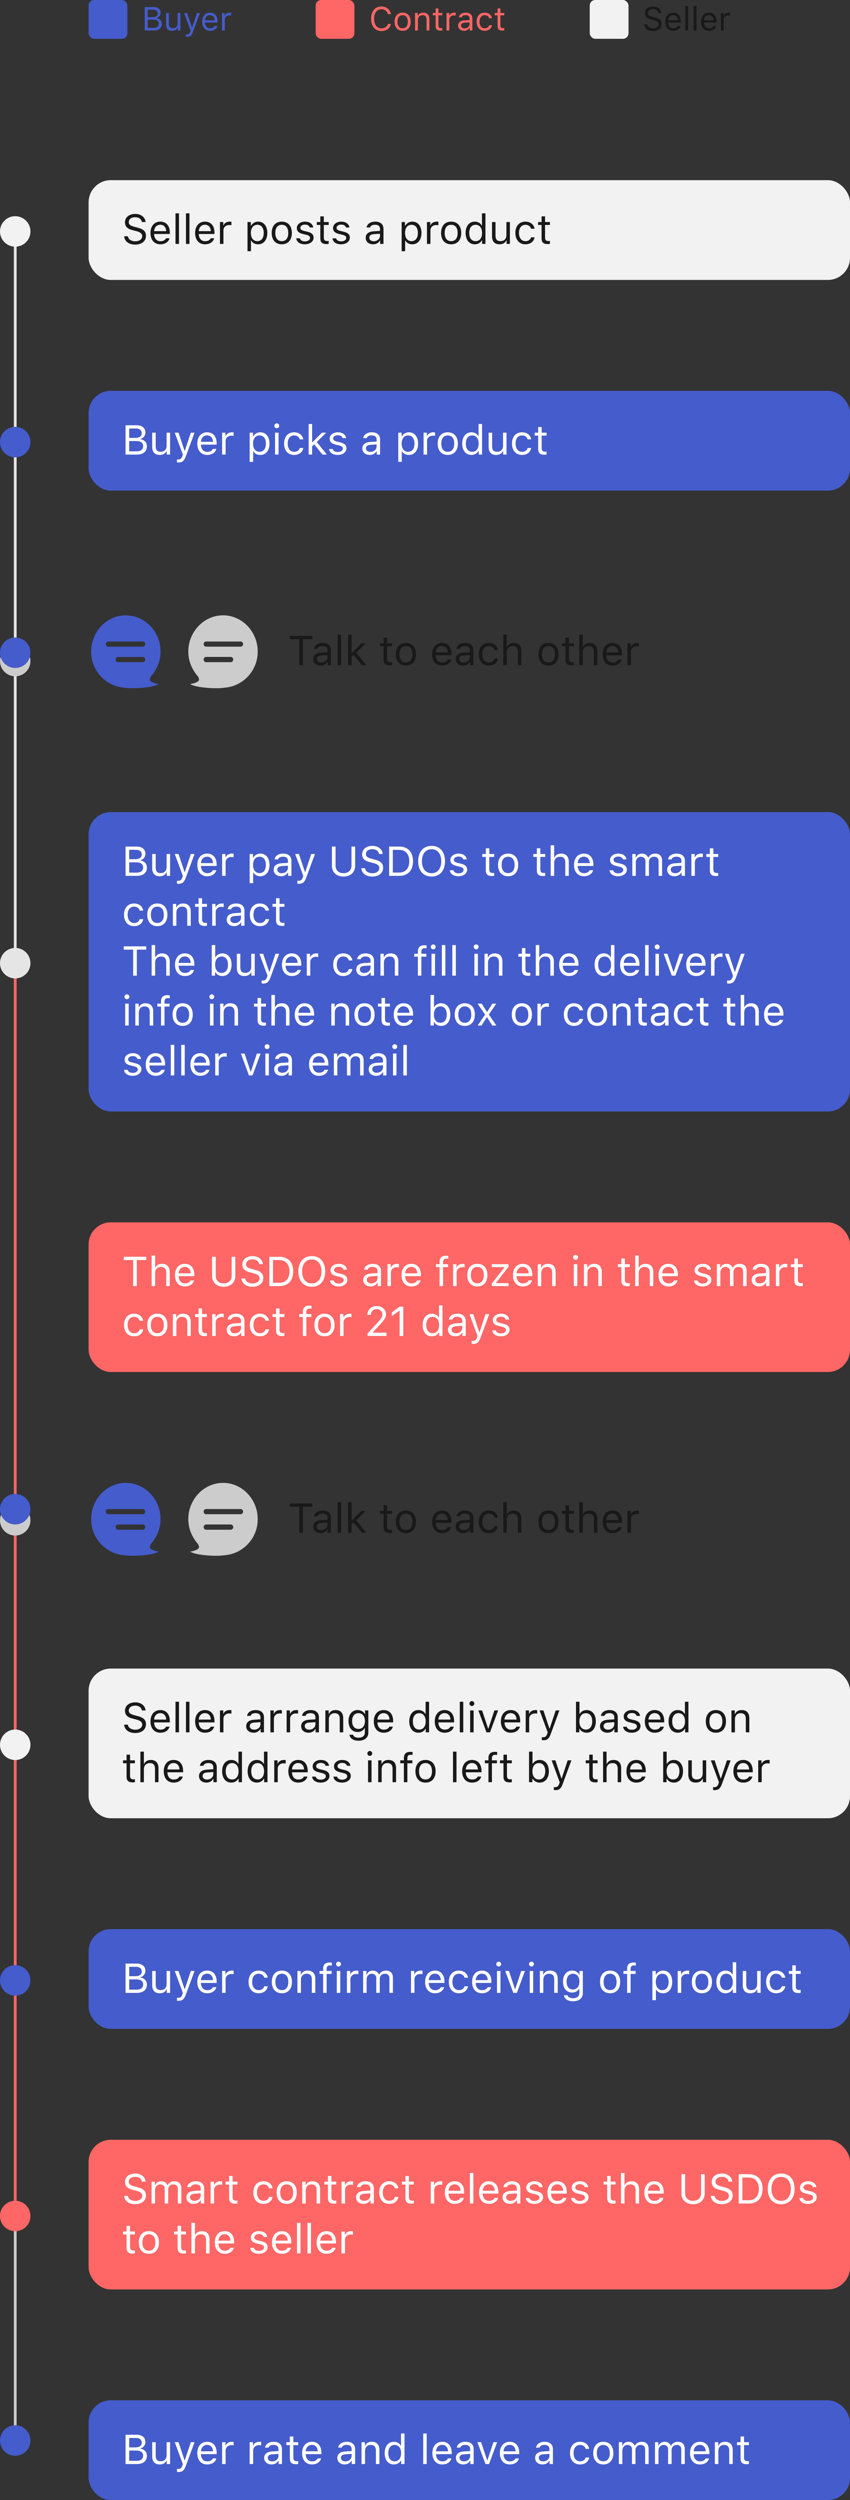 <svg xmlns="http://www.w3.org/2000/svg" width="307" height="902" viewBox="0 0 307 902">
    <rect x="0" y="0" width="307" height="902" fill="#333333" stroke="none"/>
    <g fill="none" fill-rule="evenodd">
        <g transform="translate(0 78)">
            <path fill="#E5E5E5" d="M5 2h1v266H5z"/>
            <path fill="#F66" d="M5 274h1v450H5z"/>
            <path fill="#CCC" d="M5 726h1v80H5z"/>
            <circle cx="5.5" cy="5.5" r="5.5" fill="#F2F2F2"/>
            <circle cx="5.5" cy="81.5" r="5.5" fill="#455CCC"/>
            <circle cx="5.5" cy="160.5" r="5.5" fill="#CCC"/>
            <circle cx="5.5" cy="157.5" r="5.5" fill="#455CCC"/>
            <circle cx="5.5" cy="269.5" r="5.5" fill="#E5E5E5"/>
            <circle cx="5.5" cy="470.5" r="5.5" fill="#CCC"/>
            <circle cx="5.5" cy="466.5" r="5.5" fill="#455CCC"/>
            <circle cx="5.5" cy="551.5" r="5.5" fill="#F2F2F2"/>
            <circle cx="5.5" cy="636.5" r="5.5" fill="#455CCC"/>
            <circle cx="5.5" cy="721.5" r="5.5" fill="#F66"/>
            <circle cx="5.5" cy="802.5" r="5.5" fill="#455CCC"/>
        </g>
        <g transform="translate(32 65)">
            <rect width="275" height="36" fill="#F2F2F2" rx="8"/>
            <path fill="#191919" fill-rule="nonzero" d="M12.842 20.239h1.333c.161 1.106 1.216 1.809 2.718 1.809 1.42 0 2.468-.77 2.468-1.817 0-.9-.66-1.472-2.117-1.838l-1.355-.351c-1.911-.484-2.74-1.348-2.74-2.85 0-1.794 1.502-3.01 3.736-3.01 2.044 0 3.567 1.216 3.677 2.922h-1.326c-.183-1.083-1.076-1.728-2.395-1.728-1.406 0-2.336.703-2.336 1.772 0 .828.578 1.304 2.036 1.678l1.106.293c2.19.549 3.069 1.399 3.069 2.951 0 1.941-1.53 3.179-3.948 3.179-2.241 0-3.787-1.186-3.926-3.01zm13.052-4.16c-1.26 0-2.139.922-2.234 2.321h4.35c-.029-1.399-.864-2.321-2.116-2.321zm2.08 4.878h1.26c-.381 1.355-1.597 2.182-3.325 2.182-2.19 0-3.56-1.582-3.56-4.08 0-2.482 1.392-4.094 3.56-4.094 2.131 0 3.427 1.516 3.427 3.97v.483H23.66v.06c.066 1.56.938 2.548 2.278 2.548 1.018 0 1.707-.374 2.036-1.07zM31.387 23V11.97h1.26V23h-1.26zm3.78 0V11.97h1.26V23h-1.26zm6.855-6.921c-1.26 0-2.139.922-2.234 2.321h4.35c-.029-1.399-.864-2.321-2.116-2.321zm2.08 4.878h1.26c-.381 1.355-1.597 2.182-3.325 2.182-2.19 0-3.56-1.582-3.56-4.08 0-2.482 1.392-4.094 3.56-4.094 2.131 0 3.427 1.516 3.427 3.97v.483h-5.676v.06c.066 1.56.938 2.548 2.278 2.548 1.018 0 1.706-.374 2.036-1.07zM47.442 23v-7.896h1.201v1.172h.117c.235-.769 1.143-1.31 2.19-1.31.205 0 .469.014.63.036v1.26c-.102-.03-.557-.074-.806-.074-1.2 0-2.072.806-2.072 1.92V23h-1.26zm13.791-8.035c2.015 0 3.318 1.604 3.318 4.087 0 2.469-1.31 4.087-3.318 4.087-1.128 0-2.036-.49-2.468-1.326h-.117v3.824h-1.26V15.104h1.201v1.319h.118c.505-.908 1.45-1.458 2.526-1.458zm-.3 7.039c1.45 0 2.315-1.106 2.315-2.952 0-1.845-.865-2.951-2.308-2.951-1.428 0-2.329 1.135-2.329 2.951 0 1.81.901 2.952 2.322 2.952zm8.84 0c1.495 0 2.337-1.084 2.337-2.952 0-1.875-.842-2.951-2.337-2.951-1.494 0-2.336 1.076-2.336 2.951 0 1.868.842 2.952 2.336 2.952zm0 1.135c-2.248 0-3.64-1.553-3.64-4.087 0-2.541 1.392-4.087 3.64-4.087 2.249 0 3.64 1.546 3.64 4.087 0 2.534-1.391 4.087-3.64 4.087zm5.435-5.874c0-1.31 1.267-2.3 2.944-2.3 1.656 0 2.806.82 2.974 2.117h-1.245c-.169-.63-.784-1.047-1.736-1.047-.937 0-1.67.476-1.67 1.179 0 .542.44.879 1.37 1.106l1.216.293c1.486.359 2.204 1.003 2.204 2.138 0 1.414-1.37 2.388-3.164 2.388-1.758 0-2.966-.842-3.105-2.153h1.296c.212.666.842 1.091 1.853 1.091 1.062 0 1.824-.505 1.824-1.23 0-.542-.41-.909-1.253-1.114l-1.355-.33c-1.48-.358-2.153-.995-2.153-2.138zm8.489-4.204h1.26v2.043h1.757v1.055h-1.757v4.468c0 .93.351 1.326 1.171 1.326.227 0 .352-.008.586-.03v1.062a4.22 4.22 0 0 1-.74.074c-1.625 0-2.277-.601-2.277-2.11v-4.79h-1.275v-1.055h1.275v-2.043zm4.592 4.204c0-1.31 1.267-2.3 2.944-2.3 1.656 0 2.806.82 2.974 2.117h-1.245c-.169-.63-.784-1.047-1.736-1.047-.937 0-1.67.476-1.67 1.179 0 .542.44.879 1.37 1.106l1.216.293c1.486.359 2.204 1.003 2.204 2.138 0 1.414-1.37 2.388-3.164 2.388-1.758 0-2.966-.842-3.105-2.153h1.296c.212.666.842 1.091 1.853 1.091 1.062 0 1.824-.505 1.824-1.23 0-.542-.41-.909-1.253-1.114l-1.355-.33c-1.48-.358-2.153-.995-2.153-2.138zm14.7 4.768c1.296 0 2.256-.85 2.256-1.977v-.725l-2.124.139c-1.202.08-1.729.498-1.729 1.289 0 .805.681 1.274 1.597 1.274zm-.235 1.106c-1.53 0-2.666-.908-2.666-2.35 0-1.414 1.04-2.227 2.879-2.337l2.278-.14v-.717c0-.974-.608-1.51-1.787-1.51-.945 0-1.604.36-1.78.982h-1.275c.169-1.267 1.414-2.102 3.098-2.102 1.927 0 3.003.99 3.003 2.63V23h-1.2v-1.165h-.118c-.513.843-1.377 1.304-2.432 1.304zm14.158-8.174c2.014 0 3.318 1.604 3.318 4.087 0 2.469-1.311 4.087-3.318 4.087-1.128 0-2.036-.49-2.468-1.326h-.117v3.824h-1.26V15.104h1.201v1.319h.117c.506-.908 1.45-1.458 2.527-1.458zm-.3 7.039c1.45 0 2.314-1.106 2.314-2.952 0-1.845-.864-2.951-2.307-2.951-1.428 0-2.329 1.135-2.329 2.951 0 1.81.9 2.952 2.322 2.952zm5.596.996v-7.896h1.2v1.172h.118c.234-.769 1.142-1.31 2.19-1.31.205 0 .469.014.63.036v1.26c-.103-.03-.557-.074-.806-.074-1.201 0-2.073.806-2.073 1.92V23h-1.26zm8.737-.996c1.494 0 2.337-1.084 2.337-2.952 0-1.875-.843-2.951-2.337-2.951-1.494 0-2.336 1.076-2.336 2.951 0 1.868.842 2.952 2.336 2.952zm0 1.135c-2.248 0-3.64-1.553-3.64-4.087 0-2.541 1.392-4.087 3.64-4.087 2.249 0 3.64 1.546 3.64 4.087 0 2.534-1.391 4.087-3.64 4.087zm8.54 0c-2.021 0-3.318-1.604-3.318-4.087 0-2.475 1.312-4.087 3.318-4.087 1.099 0 2.03.52 2.476 1.385h.11v-4.38h1.26V23h-1.202v-1.26h-.117c-.498.88-1.435 1.4-2.527 1.4zm.293-7.038c-1.435 0-2.307 1.113-2.307 2.951 0 1.846.864 2.952 2.307 2.952 1.436 0 2.322-1.128 2.322-2.952 0-1.809-.893-2.951-2.322-2.951zm12.386-.997V23h-1.202v-1.238h-.117c-.395.88-1.238 1.377-2.446 1.377-1.773 0-2.695-1.055-2.695-2.922v-5.113h1.26v4.805c0 1.421.527 2.08 1.786 2.08 1.392 0 2.154-.827 2.154-2.212v-4.673h1.26zm8.906 2.417h-1.275c-.205-.783-.9-1.42-2.036-1.42-1.42 0-2.314 1.135-2.314 2.922 0 1.824.908 2.98 2.314 2.98 1.062 0 1.802-.49 2.036-1.383h1.275c-.227 1.45-1.406 2.52-3.303 2.52-2.212 0-3.626-1.605-3.626-4.117 0-2.461 1.406-4.058 3.618-4.058 1.92 0 3.091 1.15 3.31 2.556zm2.534-4.46h1.26v2.043h1.758v1.055h-1.758v4.468c0 .93.351 1.326 1.172 1.326.227 0 .351-.008.586-.03v1.062a4.22 4.22 0 0 1-.74.074c-1.626 0-2.278-.601-2.278-2.11v-4.79h-1.274v-1.055h1.274v-2.043z"/>
        </g>
        <g transform="translate(32 141)">
            <rect width="275" height="36" fill="#455CCC" rx="8"/>
            <path fill="#FFF" fill-rule="nonzero" d="M17.471 23h-4.123V12.431h4.043c1.94 0 3.127 1.018 3.127 2.637 0 1.099-.806 2.095-1.824 2.278v.117c1.443.183 2.359 1.172 2.359 2.57 0 1.861-1.333 2.967-3.582 2.967zm-2.805-9.404v3.39h2.11c1.596 0 2.41-.57 2.41-1.691 0-1.077-.763-1.7-2.074-1.7h-2.446zm0 8.24h2.607c1.59 0 2.425-.645 2.425-1.868s-.865-1.846-2.55-1.846h-2.482v3.713zm14.766-6.732V23H28.23v-1.238h-.117c-.395.88-1.238 1.377-2.446 1.377-1.772 0-2.695-1.055-2.695-2.922v-5.113h1.26v4.805c0 1.421.527 2.08 1.787 2.08 1.391 0 2.153-.827 2.153-2.212v-4.673h1.26zm3.047 10.752a3.73 3.73 0 0 1-.564-.044v-1.076c.153.03.351.036.527.036.725 0 1.12-.344 1.45-1.296l.147-.469-2.923-7.903h1.363l2.167 6.497h.118l2.16-6.497h1.34l-3.083 8.38c-.674 1.83-1.304 2.372-2.702 2.372zm10.327-9.777c-1.26 0-2.139.922-2.234 2.321h4.35c-.029-1.399-.864-2.321-2.116-2.321zm2.08 4.878h1.26c-.381 1.355-1.597 2.182-3.326 2.182-2.19 0-3.56-1.582-3.56-4.08 0-2.482 1.392-4.094 3.56-4.094 2.132 0 3.428 1.516 3.428 3.97v.483h-5.676v.06c.066 1.56.937 2.548 2.278 2.548 1.018 0 1.706-.374 2.036-1.07zM48.226 23v-7.896h1.2v1.172h.118c.234-.769 1.143-1.31 2.19-1.31.205 0 .469.014.63.036v1.26c-.103-.03-.557-.074-.806-.074-1.201 0-2.073.806-2.073 1.92V23h-1.26zm13.791-8.035c2.014 0 3.318 1.604 3.318 4.087 0 2.469-1.311 4.087-3.318 4.087-1.128 0-2.036-.49-2.468-1.326h-.117v3.824h-1.26V15.104h1.201v1.319h.117c.506-.908 1.45-1.458 2.527-1.458zm-.3 7.039c1.45 0 2.314-1.106 2.314-2.952 0-1.845-.864-2.951-2.307-2.951-1.428 0-2.329 1.135-2.329 2.951 0 1.81.9 2.952 2.322 2.952zm5.625.996v-7.896h1.26V23h-1.26zm.63-9.5a.881.881 0 0 1-.88-.878c0-.484.396-.88.88-.88.483 0 .879.396.879.88a.881.881 0 0 1-.88.878zm9.565 4.021h-1.274c-.205-.783-.901-1.42-2.036-1.42-1.421 0-2.315 1.135-2.315 2.922 0 1.824.908 2.98 2.315 2.98 1.062 0 1.801-.49 2.036-1.383h1.274c-.227 1.45-1.406 2.52-3.303 2.52-2.212 0-3.626-1.605-3.626-4.117 0-2.461 1.407-4.058 3.619-4.058 1.919 0 3.09 1.15 3.31 2.556zm3.31 1.033l3.428-3.45h1.546l-3.399 3.384L86.048 23h-1.604l-2.96-3.699-.754.703V23h-1.26V11.97h1.26v6.584h.118zm6.219-1.289c0-1.31 1.267-2.3 2.944-2.3 1.656 0 2.805.82 2.974 2.117h-1.245c-.169-.63-.784-1.047-1.736-1.047-.938 0-1.67.476-1.67 1.179 0 .542.44.879 1.37 1.106l1.215.293c1.487.359 2.205 1.003 2.205 2.138 0 1.414-1.37 2.388-3.164 2.388-1.758 0-2.966-.842-3.105-2.153h1.296c.212.666.842 1.091 1.853 1.091 1.062 0 1.824-.505 1.824-1.23 0-.542-.41-.909-1.253-1.114l-1.355-.33c-1.48-.358-2.153-.995-2.153-2.138zm14.7 4.768c1.296 0 2.255-.85 2.255-1.977v-.725l-2.124.139c-1.2.08-1.728.498-1.728 1.289 0 .805.681 1.274 1.597 1.274zm-.235 1.106c-1.53 0-2.666-.908-2.666-2.35 0-1.414 1.04-2.227 2.879-2.337l2.277-.14v-.717c0-.974-.607-1.51-1.787-1.51-.944 0-1.604.36-1.78.982H99.18c.169-1.267 1.414-2.102 3.098-2.102 1.927 0 3.003.99 3.003 2.63V23h-1.2v-1.165h-.118c-.513.843-1.377 1.304-2.432 1.304zm14.158-8.174c2.014 0 3.318 1.604 3.318 4.087 0 2.469-1.311 4.087-3.318 4.087-1.128 0-2.036-.49-2.468-1.326h-.117v3.824h-1.26V15.104h1.2v1.319h.118c.505-.908 1.45-1.458 2.527-1.458zm-.3 7.039c1.45 0 2.314-1.106 2.314-2.952 0-1.845-.864-2.951-2.307-2.951-1.428 0-2.33 1.135-2.33 2.951 0 1.81.902 2.952 2.323 2.952zm5.595.996v-7.896h1.202v1.172h.117c.234-.769 1.142-1.31 2.19-1.31.205 0 .468.014.63.036v1.26c-.103-.03-.557-.074-.806-.074-1.201 0-2.073.806-2.073 1.92V23h-1.26zm8.738-.996c1.494 0 2.337-1.084 2.337-2.952 0-1.875-.843-2.951-2.337-2.951-1.494 0-2.336 1.076-2.336 2.951 0 1.868.842 2.952 2.336 2.952zm0 1.135c-2.248 0-3.64-1.553-3.64-4.087 0-2.541 1.392-4.087 3.64-4.087 2.249 0 3.64 1.546 3.64 4.087 0 2.534-1.391 4.087-3.64 4.087zm8.54 0c-2.021 0-3.318-1.604-3.318-4.087 0-2.475 1.311-4.087 3.318-4.087 1.099 0 2.029.52 2.476 1.385h.11v-4.38h1.26V23h-1.202v-1.26h-.117c-.498.88-1.435 1.4-2.527 1.4zm.293-7.038c-1.435 0-2.307 1.113-2.307 2.951 0 1.846.864 2.952 2.307 2.952 1.436 0 2.322-1.128 2.322-2.952 0-1.809-.894-2.951-2.322-2.951zm12.385-.997V23h-1.2v-1.238h-.118c-.395.88-1.238 1.377-2.446 1.377-1.773 0-2.696-1.055-2.696-2.922v-5.113h1.26v4.805c0 1.421.528 2.08 1.787 2.08 1.392 0 2.154-.827 2.154-2.212v-4.673h1.26zm8.907 2.417h-1.275c-.205-.783-.9-1.42-2.036-1.42-1.42 0-2.314 1.135-2.314 2.922 0 1.824.908 2.98 2.314 2.98 1.062 0 1.802-.49 2.036-1.383h1.275c-.227 1.45-1.407 2.52-3.304 2.52-2.211 0-3.625-1.605-3.625-4.117 0-2.461 1.406-4.058 3.618-4.058 1.92 0 3.091 1.15 3.31 2.556zm2.534-4.46h1.26v2.043h1.757v1.055h-1.757v4.468c0 .93.351 1.326 1.172 1.326.227 0 .351-.008.585-.03v1.062a4.22 4.22 0 0 1-.74.074c-1.625 0-2.277-.601-2.277-2.11v-4.79h-1.275v-1.055h1.275v-2.043z"/>
        </g>
        <g fill-rule="nonzero">
            <path fill="#455CCC" d="M32.925 234.936c-.022 1.707.261 3.317.848 4.832a13.097 13.097 0 0 0 2.432 4.016 13.112 13.112 0 0 0 3.648 2.864 12.653 12.653 0 0 0 4.496 1.408c.426.043.88.09 1.36.144.48.053 1.008.085 1.584.096a37.556 37.556 0 0 0 4.352-.176c1.962-.192 3.424-.448 4.384-.768.96-.32 1.354-.501 1.184-.544-1.046-.192-1.92-.49-2.624-.896-.363-.235-.512-.55-.448-.944.064-.395.245-.773.544-1.136.96-1.11 1.744-2.4 2.352-3.872.608-1.472.922-3.061.944-4.768.021-1.792-.294-3.483-.944-5.072a13.544 13.544 0 0 0-2.656-4.176 12.697 12.697 0 0 0-3.952-2.848 11.75 11.75 0 0 0-4.864-1.088 11.606 11.606 0 0 0-4.88.976 12.622 12.622 0 0 0-4 2.768 13.361 13.361 0 0 0-2.72 4.128c-.672 1.579-1.019 3.264-1.04 5.056zm9.728 3.968a.836.836 0 0 1-.624-.288.948.948 0 0 1-.272-.672c0-.256.09-.475.272-.656a.858.858 0 0 1 .624-.272h8.928c.234 0 .437.09.608.272.17.181.256.4.256.656a.98.98 0 0 1-.256.672.788.788 0 0 1-.608.288h-8.928zm-3.552-5.6a.842.842 0 0 1-.64-.272.923.923 0 0 1-.256-.656c0-.256.085-.475.256-.656a.842.842 0 0 1 .64-.272h12.48c.234 0 .437.09.608.272.17.181.256.4.256.656a.923.923 0 0 1-.256.656.807.807 0 0 1-.608.272H39.1z"/>
            <path fill="#CCC" d="M93.075 234.936c.022 1.707-.261 3.317-.848 4.832a13.097 13.097 0 0 1-2.432 4.016 13.112 13.112 0 0 1-3.648 2.864 12.653 12.653 0 0 1-4.496 1.408c-.426.043-.88.09-1.36.144a17.32 17.32 0 0 1-1.584.096 37.556 37.556 0 0 1-4.352-.176c-1.962-.192-3.424-.448-4.384-.768-.96-.32-1.354-.501-1.184-.544 1.046-.192 1.92-.49 2.624-.896.363-.235.512-.55.448-.944-.064-.395-.245-.773-.544-1.136-.96-1.11-1.744-2.4-2.352-3.872-.608-1.472-.922-3.061-.944-4.768-.021-1.792.294-3.483.944-5.072a13.544 13.544 0 0 1 2.656-4.176 12.697 12.697 0 0 1 3.952-2.848 11.75 11.75 0 0 1 4.864-1.088 11.606 11.606 0 0 1 4.88.976 12.622 12.622 0 0 1 4 2.768 13.361 13.361 0 0 1 2.72 4.128c.672 1.579 1.019 3.264 1.04 5.056zm-9.728 3.968a.836.836 0 0 0 .624-.288.948.948 0 0 0 .272-.672.894.894 0 0 0-.272-.656.858.858 0 0 0-.624-.272H74.42a.807.807 0 0 0-.608.272.923.923 0 0 0-.256.656c0 .256.086.48.256.672.17.192.374.288.608.288h8.928zm3.552-5.6c.256 0 .47-.09.64-.272.17-.181.256-.4.256-.656a.923.923 0 0 0-.256-.656.842.842 0 0 0-.64-.272H74.42a.807.807 0 0 0-.608.272.923.923 0 0 0-.256.656c0 .256.086.475.256.656.17.181.374.272.608.272H86.9z"/>
            <path fill="#191919" d="M109.413 240h-1.319v-9.382h-3.406v-1.187h8.13v1.187h-3.405V240zm6.613-.967c1.297 0 2.256-.85 2.256-1.977v-.725l-2.124.139c-1.201.08-1.728.498-1.728 1.289 0 .805.68 1.274 1.596 1.274zm-.234 1.106c-1.53 0-2.666-.908-2.666-2.35 0-1.414 1.04-2.227 2.878-2.337l2.278-.14v-.717c0-.974-.608-1.51-1.787-1.51-.945 0-1.604.36-1.78.982h-1.274c.168-1.267 1.413-2.102 3.098-2.102 1.926 0 3.003.99 3.003 2.63V240h-1.201v-1.165h-.117c-.513.843-1.377 1.304-2.432 1.304zm6.152-.139v-11.03h1.26V240h-1.26zm5.157-4.446l3.427-3.45h1.546l-3.399 3.384 3.626 4.512h-1.604l-2.96-3.699-.754.703V240h-1.26v-11.03h1.26v6.584h.118zm11.455-5.493h1.26v2.043h1.757v1.055h-1.758v4.468c0 .93.352 1.326 1.172 1.326.227 0 .352-.008.586-.03v1.062a4.22 4.22 0 0 1-.74.074c-1.625 0-2.277-.601-2.277-2.11v-4.79h-1.275v-1.055h1.275v-2.043zm8.056 8.943c1.494 0 2.337-1.084 2.337-2.952 0-1.875-.843-2.951-2.337-2.951-1.494 0-2.336 1.076-2.336 2.951 0 1.868.842 2.952 2.336 2.952zm0 1.135c-2.248 0-3.64-1.553-3.64-4.087 0-2.541 1.392-4.087 3.64-4.087 2.249 0 3.64 1.546 3.64 4.087 0 2.534-1.391 4.087-3.64 4.087zm13-7.06c-1.259 0-2.138.922-2.233 2.321h4.35c-.029-1.399-.864-2.321-2.116-2.321zm2.08 4.878h1.26c-.38 1.355-1.596 2.182-3.325 2.182-2.19 0-3.56-1.582-3.56-4.08 0-2.482 1.392-4.094 3.56-4.094 2.132 0 3.428 1.516 3.428 3.97v.483h-5.676v.06c.066 1.56.937 2.548 2.278 2.548 1.018 0 1.706-.374 2.036-1.07zm5.772 1.076c1.297 0 2.256-.85 2.256-1.977v-.725l-2.124.139c-1.201.08-1.728.498-1.728 1.289 0 .805.68 1.274 1.596 1.274zm-.234 1.106c-1.53 0-2.666-.908-2.666-2.35 0-1.414 1.04-2.227 2.878-2.337l2.278-.14v-.717c0-.974-.608-1.51-1.787-1.51-.945 0-1.604.36-1.78.982h-1.274c.168-1.267 1.413-2.102 3.098-2.102 1.926 0 3.003.99 3.003 2.63V240h-1.201v-1.165h-.117c-.513.843-1.377 1.304-2.432 1.304zm12.612-5.618h-1.274c-.205-.783-.901-1.42-2.036-1.42-1.421 0-2.315 1.135-2.315 2.922 0 1.824.908 2.98 2.315 2.98 1.062 0 1.801-.49 2.036-1.383h1.274c-.227 1.45-1.406 2.52-3.303 2.52-2.212 0-3.625-1.605-3.625-4.117 0-2.461 1.406-4.058 3.618-4.058 1.919 0 3.09 1.15 3.31 2.556zm1.934 5.479v-11.03h1.26v4.38h.117c.395-.872 1.223-1.385 2.431-1.385 1.67 0 2.725 1.07 2.725 2.923V240h-1.26v-4.805c0-1.399-.63-2.094-1.823-2.094-1.414 0-2.19.893-2.19 2.226V240h-1.26zm16.31-.996c1.495 0 2.337-1.084 2.337-2.952 0-1.875-.842-2.951-2.336-2.951-1.494 0-2.337 1.076-2.337 2.951 0 1.868.843 2.952 2.337 2.952zm0 1.135c-2.248 0-3.64-1.553-3.64-4.087 0-2.541 1.392-4.087 3.64-4.087 2.25 0 3.641 1.546 3.641 4.087 0 2.534-1.392 4.087-3.64 4.087zm6.146-10.078h1.26v2.043h1.758v1.055h-1.758v4.468c0 .93.351 1.326 1.172 1.326.227 0 .351-.008.586-.03v1.062a4.22 4.22 0 0 1-.74.074c-1.626 0-2.278-.601-2.278-2.11v-4.79h-1.274v-1.055h1.274v-2.043zm4.995 9.939v-11.03h1.26v4.38h.117c.396-.872 1.223-1.385 2.432-1.385 1.67 0 2.724 1.07 2.724 2.923V240h-1.26v-4.805c0-1.399-.63-2.094-1.823-2.094-1.414 0-2.19.893-2.19 2.226V240h-1.26zm11.982-6.921c-1.26 0-2.138.922-2.233 2.321h4.35c-.03-1.399-.864-2.321-2.117-2.321zm2.08 4.878h1.26c-.38 1.355-1.596 2.182-3.325 2.182-2.19 0-3.56-1.582-3.56-4.08 0-2.482 1.392-4.094 3.56-4.094 2.131 0 3.428 1.516 3.428 3.97v.483h-5.676v.06c.066 1.56.937 2.548 2.277 2.548 1.018 0 1.707-.374 2.037-1.07zm3.34 2.043v-7.896h1.202v1.172h.117c.234-.769 1.142-1.31 2.19-1.31.205 0 .468.014.63.036v1.26c-.103-.03-.557-.074-.806-.074-1.201 0-2.073.806-2.073 1.92V240h-1.26z"/>
        </g>
        <g transform="translate(32 293)">
            <rect width="275" height="108" fill="#455CCC" rx="8"/>
            <path fill="#FFF" fill-rule="nonzero" d="M17.471 23h-4.123V12.431h4.043c1.94 0 3.127 1.018 3.127 2.637 0 1.099-.806 2.095-1.824 2.278v.117c1.443.183 2.359 1.172 2.359 2.57 0 1.861-1.333 2.967-3.582 2.967zm-2.805-9.404v3.39h2.11c1.596 0 2.41-.57 2.41-1.691 0-1.077-.763-1.7-2.074-1.7h-2.446zm0 8.24h2.607c1.59 0 2.425-.645 2.425-1.868s-.865-1.846-2.55-1.846h-2.482v3.713zm14.766-6.732V23H28.23v-1.238h-.117c-.395.88-1.238 1.377-2.446 1.377-1.772 0-2.695-1.055-2.695-2.922v-5.113h1.26v4.805c0 1.421.527 2.08 1.787 2.08 1.391 0 2.153-.827 2.153-2.212v-4.673h1.26zm3.047 10.752a3.73 3.73 0 0 1-.564-.044v-1.076c.153.03.351.036.527.036.725 0 1.12-.344 1.45-1.296l.147-.469-2.923-7.903h1.363l2.167 6.497h.118l2.16-6.497h1.34l-3.083 8.38c-.674 1.83-1.304 2.372-2.702 2.372zm10.327-9.777c-1.26 0-2.139.922-2.234 2.321h4.35c-.029-1.399-.864-2.321-2.116-2.321zm2.08 4.878h1.26c-.381 1.355-1.597 2.182-3.326 2.182-2.19 0-3.56-1.582-3.56-4.08 0-2.482 1.392-4.094 3.56-4.094 2.132 0 3.428 1.516 3.428 3.97v.483h-5.676v.06c.066 1.56.937 2.548 2.278 2.548 1.018 0 1.706-.374 2.036-1.07zM48.226 23v-7.896h1.2v1.172h.118c.234-.769 1.143-1.31 2.19-1.31.205 0 .469.014.63.036v1.26c-.103-.03-.557-.074-.806-.074-1.201 0-2.073.806-2.073 1.92V23h-1.26zm13.791-8.035c2.014 0 3.318 1.604 3.318 4.087 0 2.469-1.311 4.087-3.318 4.087-1.128 0-2.036-.49-2.468-1.326h-.117v3.824h-1.26V15.104h1.201v1.319h.117c.506-.908 1.45-1.458 2.527-1.458zm-.3 7.039c1.45 0 2.314-1.106 2.314-2.952 0-1.845-.864-2.951-2.307-2.951-1.428 0-2.329 1.135-2.329 2.951 0 1.81.9 2.952 2.322 2.952zm8.027.03c1.297 0 2.256-.85 2.256-1.978v-.725l-2.124.139c-1.201.08-1.729.498-1.729 1.289 0 .805.682 1.274 1.597 1.274zm-.234 1.105c-1.531 0-2.666-.908-2.666-2.35 0-1.414 1.04-2.227 2.878-2.337l2.278-.14v-.717c0-.974-.608-1.51-1.787-1.51-.945 0-1.604.36-1.78.982H67.16c.168-1.267 1.413-2.102 3.098-2.102 1.926 0 3.003.99 3.003 2.63V23h-1.201v-1.165h-.118c-.512.843-1.377 1.304-2.431 1.304zm6.46 2.717a3.73 3.73 0 0 1-.564-.044v-1.076c.154.03.351.036.527.036.725 0 1.12-.344 1.45-1.296l.147-.469-2.923-7.903h1.363l2.168 6.497h.117l2.16-6.497h1.34l-3.083 8.38c-.673 1.83-1.303 2.372-2.702 2.372zm13.22-13.425v6.848c0 1.597 1.047 2.754 2.878 2.754 1.831 0 2.879-1.157 2.879-2.754v-6.848h1.318v6.936c0 2.256-1.575 3.882-4.197 3.882s-4.196-1.626-4.196-3.882v-6.936h1.318zm9.302 7.808h1.333c.16 1.106 1.216 1.809 2.717 1.809 1.42 0 2.468-.77 2.468-1.817 0-.9-.659-1.472-2.116-1.838l-1.355-.351c-1.912-.484-2.74-1.348-2.74-2.85 0-1.794 1.502-3.01 3.736-3.01 2.043 0 3.567 1.216 3.676 2.922h-1.325c-.183-1.083-1.077-1.728-2.395-1.728-1.407 0-2.337.703-2.337 1.772 0 .828.579 1.304 2.036 1.678l1.106.293c2.19.549 3.07 1.399 3.07 2.951 0 1.941-1.532 3.179-3.949 3.179-2.24 0-3.786-1.186-3.925-3.01zm10.063-7.808h3.626c3.134 0 4.987 1.956 4.987 5.28 0 3.333-1.845 5.289-4.987 5.289h-3.626V12.431zm1.319 1.187v8.195h2.219c2.358 0 3.728-1.508 3.728-4.086 0-2.586-1.384-4.11-3.728-4.11h-2.22zm14.018-1.436c3.003 0 4.834 2.139 4.834 5.53 0 3.376-1.816 5.537-4.834 5.537-3.032 0-4.856-2.153-4.856-5.537 0-3.399 1.868-5.53 4.856-5.53zm0 1.216c-2.153 0-3.5 1.67-3.5 4.314 0 2.622 1.303 4.321 3.5 4.321 2.168 0 3.48-1.699 3.48-4.321 0-2.644-1.32-4.314-3.48-4.314zm6.775 3.867c0-1.31 1.267-2.3 2.944-2.3 1.656 0 2.806.82 2.974 2.117h-1.245c-.169-.63-.784-1.047-1.736-1.047-.937 0-1.67.476-1.67 1.179 0 .542.44.879 1.37 1.106l1.216.293c1.486.359 2.204 1.003 2.204 2.138 0 1.414-1.37 2.388-3.164 2.388-1.758 0-2.966-.842-3.105-2.153h1.296c.212.666.842 1.091 1.853 1.091 1.062 0 1.824-.505 1.824-1.23 0-.542-.41-.909-1.253-1.114l-1.355-.33c-1.48-.358-2.153-.995-2.153-2.138zm12.795-4.204h1.26v2.043h1.758v1.055h-1.758v4.468c0 .93.352 1.326 1.172 1.326.227 0 .352-.008.586-.03v1.062a4.22 4.22 0 0 1-.74.074c-1.626 0-2.278-.601-2.278-2.11v-4.79h-1.274v-1.055h1.274v-2.043zm8.057 8.943c1.494 0 2.336-1.084 2.336-2.952 0-1.875-.842-2.951-2.336-2.951-1.494 0-2.336 1.076-2.336 2.951 0 1.868.842 2.952 2.336 2.952zm0 1.135c-2.248 0-3.64-1.553-3.64-4.087 0-2.541 1.392-4.087 3.64-4.087 2.249 0 3.64 1.546 3.64 4.087 0 2.534-1.391 4.087-3.64 4.087zm10.378-10.078h1.26v2.043h1.758v1.055h-1.758v4.468c0 .93.352 1.326 1.172 1.326.227 0 .352-.008.586-.03v1.062a4.22 4.22 0 0 1-.74.074c-1.626 0-2.278-.601-2.278-2.11v-4.79h-1.274v-1.055h1.274v-2.043zM166.893 23V11.97h1.26v4.38h.117c.395-.872 1.223-1.385 2.431-1.385 1.67 0 2.725 1.07 2.725 2.923V23h-1.26v-4.805c0-1.399-.63-2.094-1.824-2.094-1.413 0-2.19.893-2.19 2.226V23h-1.26zm11.982-6.921c-1.26 0-2.139.922-2.234 2.321h4.35c-.029-1.399-.864-2.321-2.116-2.321zm2.08 4.878h1.26c-.381 1.355-1.597 2.182-3.325 2.182-2.19 0-3.56-1.582-3.56-4.08 0-2.482 1.392-4.094 3.56-4.094 2.131 0 3.427 1.516 3.427 3.97v.483h-5.676v.06c.066 1.56.938 2.548 2.278 2.548 1.018 0 1.706-.374 2.036-1.07zm7.39-3.692c0-1.31 1.267-2.3 2.945-2.3 1.655 0 2.805.82 2.973 2.117h-1.245c-.168-.63-.784-1.047-1.736-1.047-.937 0-1.67.476-1.67 1.179 0 .542.44.879 1.37 1.106l1.216.293c1.487.359 2.204 1.003 2.204 2.138 0 1.414-1.37 2.388-3.164 2.388-1.758 0-2.966-.842-3.105-2.153h1.296c.213.666.842 1.091 1.853 1.091 1.062 0 1.824-.505 1.824-1.23 0-.542-.41-.909-1.252-1.114l-1.355-.33c-1.48-.358-2.154-.995-2.154-2.138zM196.38 23v-7.896h1.201v1.246h.117c.36-.88 1.15-1.385 2.205-1.385 1.07 0 1.816.564 2.182 1.385h.118c.424-.835 1.325-1.385 2.417-1.385 1.611 0 2.512.923 2.512 2.578V23h-1.26v-5.164c0-1.164-.55-1.735-1.663-1.735-1.098 0-1.83.82-1.83 1.823V23h-1.26v-5.361c0-.938-.652-1.538-1.648-1.538-1.033 0-1.831.893-1.831 2.006V23h-1.26zm15.483-.967c1.297 0 2.256-.85 2.256-1.977v-.725l-2.124.139c-1.201.08-1.728.498-1.728 1.289 0 .805.68 1.274 1.596 1.274zm-.234 1.106c-1.53 0-2.666-.908-2.666-2.35 0-1.414 1.04-2.227 2.878-2.337l2.278-.14v-.717c0-.974-.608-1.51-1.787-1.51-.945 0-1.604.36-1.78.982h-1.274c.168-1.267 1.413-2.102 3.098-2.102 1.926 0 3.003.99 3.003 2.63V23h-1.201v-1.165h-.117c-.513.843-1.377 1.304-2.432 1.304zm6.079-.139v-7.896h1.201v1.172h.117c.235-.769 1.143-1.31 2.19-1.31.205 0 .47.014.63.036v1.26c-.102-.03-.556-.074-.805-.074-1.202 0-2.073.806-2.073 1.92V23h-1.26zm6.68-9.939h1.26v2.043h1.757v1.055h-1.758v4.468c0 .93.352 1.326 1.172 1.326.227 0 .352-.008.586-.03v1.062a4.22 4.22 0 0 1-.74.074c-1.625 0-2.277-.601-2.277-2.11v-4.79h-1.275v-1.055h1.275v-2.043zM19.72 35.521h-1.275c-.205-.783-.9-1.42-2.036-1.42-1.42 0-2.314 1.135-2.314 2.922 0 1.824.908 2.98 2.314 2.98 1.062 0 1.802-.49 2.036-1.383h1.275c-.227 1.45-1.407 2.52-3.303 2.52-2.212 0-3.626-1.605-3.626-4.117 0-2.461 1.406-4.058 3.618-4.058 1.92 0 3.091 1.15 3.31 2.556zm5.105 4.483c1.494 0 2.336-1.084 2.336-2.952 0-1.875-.842-2.951-2.336-2.951-1.494 0-2.337 1.076-2.337 2.951 0 1.868.843 2.952 2.337 2.952zm0 1.135c-2.249 0-3.64-1.553-3.64-4.087 0-2.541 1.391-4.087 3.64-4.087 2.248 0 3.64 1.546 3.64 4.087 0 2.534-1.392 4.087-3.64 4.087zM30.442 41v-7.896h1.202v1.246h.117c.395-.872 1.164-1.385 2.373-1.385 1.772 0 2.761 1.048 2.761 2.923V41h-1.26v-4.805c0-1.42-.6-2.094-1.86-2.094-1.26 0-2.073.842-2.073 2.226V41h-1.26zm9.28-9.939h1.26v2.043h1.758v1.055h-1.758v4.468c0 .93.351 1.326 1.172 1.326.227 0 .351-.008.586-.03v1.062a4.22 4.22 0 0 1-.74.074c-1.626 0-2.278-.601-2.278-2.11v-4.79h-1.274v-1.055h1.274v-2.043zM44.644 41v-7.896h1.201v1.172h.117c.235-.769 1.143-1.31 2.19-1.31.205 0 .47.014.63.036v1.26c-.102-.03-.556-.074-.805-.074-1.202 0-2.073.806-2.073 1.92V41h-1.26zm8.145-.967c1.296 0 2.255-.85 2.255-1.977v-.725l-2.124.139c-1.2.08-1.728.498-1.728 1.289 0 .805.681 1.274 1.597 1.274zm-.235 1.106c-1.53 0-2.666-.908-2.666-2.35 0-1.414 1.04-2.227 2.879-2.337l2.277-.14v-.717c0-.974-.607-1.51-1.787-1.51-.944 0-1.604.36-1.78.982h-1.274c.169-1.267 1.414-2.102 3.098-2.102 1.927 0 3.003.99 3.003 2.63V41h-1.201v-1.165h-.117c-.513.843-1.377 1.304-2.432 1.304zm12.613-5.618h-1.275c-.205-.783-.9-1.42-2.036-1.42-1.42 0-2.314 1.135-2.314 2.922 0 1.824.908 2.98 2.314 2.98 1.062 0 1.802-.49 2.036-1.383h1.275c-.228 1.45-1.407 2.52-3.304 2.52-2.212 0-3.625-1.605-3.625-4.117 0-2.461 1.406-4.058 3.618-4.058 1.919 0 3.09 1.15 3.31 2.556zm2.534-4.46h1.26v2.043h1.757v1.055H68.96v4.468c0 .93.352 1.326 1.172 1.326.227 0 .352-.008.586-.03v1.062a4.22 4.22 0 0 1-.74.074c-1.625 0-2.277-.601-2.277-2.11v-4.79h-1.275v-1.055h1.275v-2.043zM17.413 59h-1.319v-9.382h-3.406V48.43h8.13v1.187h-3.405V59zm5.354 0V47.97h1.26v4.38h.117c.395-.872 1.223-1.385 2.431-1.385 1.67 0 2.725 1.07 2.725 2.923V59h-1.26v-4.805c0-1.399-.63-2.094-1.824-2.094-1.413 0-2.19.893-2.19 2.226V59h-1.26zm11.982-6.921c-1.26 0-2.139.922-2.234 2.321h4.35c-.029-1.399-.864-2.321-2.116-2.321zm2.08 4.878h1.26c-.381 1.355-1.597 2.182-3.325 2.182-2.19 0-3.56-1.582-3.56-4.08 0-2.482 1.392-4.094 3.56-4.094 2.131 0 3.427 1.516 3.427 3.97v.483h-5.676v.06c.066 1.56.938 2.548 2.278 2.548 1.018 0 1.707-.374 2.036-1.07zm11.5 2.182c-1.1 0-2.037-.52-2.535-1.399h-.117V59h-1.201V47.97h1.26v4.38h.117c.432-.85 1.391-1.385 2.475-1.385 2.007 0 3.31 1.604 3.31 4.087 0 2.469-1.31 4.087-3.31 4.087zm-.294-7.038c-1.435 0-2.329 1.128-2.329 2.951 0 1.824.894 2.952 2.33 2.952 1.442 0 2.299-1.106 2.299-2.952 0-1.845-.857-2.951-2.3-2.951zm11.968-.997V59h-1.201v-1.238h-.117c-.396.88-1.238 1.377-2.447 1.377-1.772 0-2.695-1.055-2.695-2.922v-5.113h1.26v4.805c0 1.421.527 2.08 1.787 2.08 1.391 0 2.153-.827 2.153-2.212v-4.673h1.26zm3.047 10.752a3.73 3.73 0 0 1-.564-.044v-1.076c.154.03.351.036.527.036.725 0 1.12-.344 1.45-1.296l.147-.469-2.922-7.903h1.362l2.168 6.497h.117l2.16-6.497h1.34l-3.083 8.38c-.673 1.83-1.303 2.372-2.702 2.372zm10.327-9.777c-1.26 0-2.139.922-2.234 2.321h4.35c-.029-1.399-.864-2.321-2.116-2.321zm2.08 4.878h1.26c-.381 1.355-1.597 2.182-3.325 2.182-2.19 0-3.56-1.582-3.56-4.08 0-2.482 1.392-4.094 3.56-4.094 2.13 0 3.427 1.516 3.427 3.97v.483h-5.676v.06c.066 1.56.938 2.548 2.278 2.548 1.018 0 1.706-.374 2.036-1.07zM78.797 59v-7.896h1.201v1.172h.117c.235-.769 1.143-1.31 2.19-1.31.205 0 .469.014.63.036v1.26c-.102-.03-.557-.074-.806-.074-1.2 0-2.072.806-2.072 1.92V59h-1.26zm16.48-5.479h-1.275c-.205-.783-.9-1.42-2.036-1.42-1.421 0-2.315 1.135-2.315 2.922 0 1.824.909 2.98 2.315 2.98 1.062 0 1.802-.49 2.036-1.383h1.274c-.227 1.45-1.406 2.52-3.303 2.52-2.212 0-3.625-1.605-3.625-4.117 0-2.461 1.406-4.058 3.618-4.058 1.919 0 3.09 1.15 3.31 2.556zm4.291 4.512c1.297 0 2.256-.85 2.256-1.977v-.725l-2.124.139c-1.201.08-1.728.498-1.728 1.289 0 .805.68 1.274 1.596 1.274zm-.234 1.106c-1.53 0-2.666-.908-2.666-2.35 0-1.414 1.04-2.227 2.878-2.337l2.278-.14v-.717c0-.974-.608-1.51-1.787-1.51-.945 0-1.604.36-1.78.982h-1.274c.168-1.267 1.413-2.102 3.098-2.102 1.926 0 3.003.99 3.003 2.63V59h-1.201v-1.165h-.117c-.513.843-1.377 1.304-2.432 1.304zm6.08-.139v-7.896h1.2v1.246h.117c.396-.872 1.165-1.385 2.373-1.385 1.773 0 2.762 1.048 2.762 2.923V59h-1.26v-4.805c0-1.42-.6-2.094-1.86-2.094-1.26 0-2.073.842-2.073 2.226V59h-1.26zm13.512 0v-6.84h-1.31v-1.056h1.31v-.769c0-1.618.843-2.292 2.366-2.292.249 0 .469.022.776.073v1.055a3.763 3.763 0 0 0-.703-.066c-.754 0-1.179.38-1.179 1.267v.732h1.81v1.055h-1.81V59h-1.26zm4.93 0v-7.896h1.26V59h-1.26zm.63-9.5a.881.881 0 0 1-.88-.878c0-.484.396-.88.88-.88.483 0 .878.396.878.88a.881.881 0 0 1-.879.878zm3.105 9.5V47.97h1.26V59h-1.26zm3.78 0V47.97h1.259V59h-1.26zm7.968 0v-7.896h1.26V59h-1.26zm.63-9.5a.881.881 0 0 1-.88-.878c0-.484.396-.88.88-.88.483 0 .879.396.879.88a.881.881 0 0 1-.88.878zM143 59v-7.896h1.201v1.246h.117c.396-.872 1.165-1.385 2.373-1.385 1.773 0 2.762 1.048 2.762 2.923V59h-1.26v-4.805c0-1.42-.6-2.094-1.86-2.094-1.26 0-2.073.842-2.073 2.226V59H143zm13.513-9.939h1.26v2.043h1.758v1.055h-1.758v4.468c0 .93.351 1.326 1.172 1.326.227 0 .351-.008.586-.03v1.062a4.22 4.22 0 0 1-.74.074c-1.626 0-2.278-.601-2.278-2.11v-4.79h-1.274v-1.055h1.274v-2.043zM161.51 59V47.97h1.26v4.38h.117c.396-.872 1.223-1.385 2.432-1.385 1.67 0 2.724 1.07 2.724 2.923V59h-1.26v-4.805c0-1.399-.63-2.094-1.823-2.094-1.414 0-2.19.893-2.19 2.226V59h-1.26zm11.983-6.921c-1.26 0-2.139.922-2.234 2.321h4.35c-.029-1.399-.864-2.321-2.116-2.321zm2.08 4.878h1.26c-.381 1.355-1.597 2.182-3.326 2.182-2.19 0-3.56-1.582-3.56-4.08 0-2.482 1.392-4.094 3.56-4.094 2.132 0 3.428 1.516 3.428 3.97v.483h-5.676v.06c.066 1.56.937 2.548 2.278 2.548 1.018 0 1.706-.374 2.036-1.07zm10.495 2.182c-2.021 0-3.317-1.604-3.317-4.087 0-2.475 1.31-4.087 3.317-4.087 1.099 0 2.03.52 2.476 1.385h.11v-4.38h1.26V59h-1.202v-1.26h-.117c-.498.88-1.435 1.4-2.527 1.4zm.293-7.038c-1.435 0-2.307 1.113-2.307 2.951 0 1.846.864 2.952 2.307 2.952 1.436 0 2.322-1.128 2.322-2.952 0-1.809-.893-2.951-2.322-2.951zm9.148-.022c-1.26 0-2.138.922-2.234 2.321h4.351c-.03-1.399-.864-2.321-2.117-2.321zm2.08 4.878h1.26c-.38 1.355-1.597 2.182-3.325 2.182-2.19 0-3.56-1.582-3.56-4.08 0-2.482 1.392-4.094 3.56-4.094 2.131 0 3.428 1.516 3.428 3.97v.483h-5.677v.06c.066 1.56.938 2.548 2.278 2.548 1.018 0 1.707-.374 2.036-1.07zM201.001 59V47.97h1.26V59h-1.26zm3.736 0v-7.896h1.26V59h-1.26zm.63-9.5a.881.881 0 0 1-.88-.878c0-.484.396-.88.88-.88.483 0 .879.396.879.88a.881.881 0 0 1-.88.878zm2.343 1.604h1.348l2.16 6.504h.118l2.16-6.504h1.348L211.922 59h-1.29l-2.922-7.896zm11.675.975c-1.26 0-2.138.922-2.234 2.321h4.351c-.03-1.399-.864-2.321-2.117-2.321zm2.08 4.878h1.26c-.38 1.355-1.597 2.182-3.325 2.182-2.19 0-3.56-1.582-3.56-4.08 0-2.482 1.392-4.094 3.56-4.094 2.131 0 3.428 1.516 3.428 3.97v.483h-5.677v.06c.066 1.56.938 2.548 2.278 2.548 1.018 0 1.707-.374 2.036-1.07zm3.34 2.043v-7.896h1.201v1.172h.118c.234-.769 1.142-1.31 2.19-1.31.205 0 .468.014.63.036v1.26c-.103-.03-.557-.074-.806-.074-1.201 0-2.073.806-2.073 1.92V59h-1.26zm6.387 2.856a3.73 3.73 0 0 1-.564-.044v-1.076c.154.03.351.036.527.036.725 0 1.12-.344 1.45-1.296l.147-.469-2.922-7.903h1.362l2.168 6.497h.117l2.16-6.497h1.341l-3.083 8.38c-.674 1.83-1.304 2.372-2.703 2.372zM13.216 77v-7.896h1.26V77h-1.26zm.63-9.5a.881.881 0 0 1-.88-.878c0-.484.396-.88.88-.88.483 0 .879.396.879.88a.881.881 0 0 1-.88.878zm3.032 9.5v-7.896h1.201v1.246h.117c.396-.872 1.165-1.385 2.373-1.385 1.773 0 2.762 1.048 2.762 2.923V77h-1.26v-4.805c0-1.42-.6-2.094-1.86-2.094-1.26 0-2.073.842-2.073 2.226V77h-1.26zm9.28 0v-6.84h-1.311v-1.056h1.31v-.769c0-1.618.843-2.292 2.366-2.292.25 0 .47.022.777.073v1.055a3.763 3.763 0 0 0-.703-.066c-.755 0-1.18.38-1.18 1.267v.732h1.81v1.055h-1.81V77h-1.26zm7.815-.996c1.494 0 2.336-1.084 2.336-2.952 0-1.875-.842-2.951-2.336-2.951-1.494 0-2.337 1.076-2.337 2.951 0 1.868.843 2.952 2.337 2.952zm0 1.135c-2.249 0-3.64-1.553-3.64-4.087 0-2.541 1.391-4.087 3.64-4.087 2.248 0 3.64 1.546 3.64 4.087 0 2.534-1.392 4.087-3.64 4.087zm9.88-.139v-7.896h1.26V77h-1.26zm.63-9.5a.881.881 0 0 1-.879-.878c0-.484.396-.88.879-.88s.879.396.879.88a.881.881 0 0 1-.88.878zm3.032 9.5v-7.896h1.201v1.246h.117c.396-.872 1.165-1.385 2.374-1.385 1.772 0 2.76 1.048 2.76 2.923V77h-1.259v-4.805c0-1.42-.6-2.094-1.86-2.094-1.26 0-2.073.842-2.073 2.226V77h-1.26zm13.513-9.939h1.26v2.043h1.758v1.055h-1.758v4.468c0 .93.352 1.326 1.172 1.326.227 0 .352-.008.586-.03v1.062a4.22 4.22 0 0 1-.74.074c-1.626 0-2.278-.601-2.278-2.11v-4.79h-1.274v-1.055h1.274v-2.043zM66.023 77V65.97h1.26v4.38h.117c.396-.872 1.224-1.385 2.432-1.385 1.67 0 2.725 1.07 2.725 2.923V77h-1.26v-4.805c0-1.399-.63-2.094-1.824-2.094-1.413 0-2.19.893-2.19 2.226V77h-1.26zm11.983-6.921c-1.26 0-2.139.922-2.234 2.321h4.35c-.029-1.399-.864-2.321-2.116-2.321zm2.08 4.878h1.26c-.381 1.355-1.597 2.182-3.325 2.182-2.19 0-3.56-1.582-3.56-4.08 0-2.482 1.392-4.094 3.56-4.094 2.13 0 3.427 1.516 3.427 3.97v.483h-5.676v.06c.066 1.56.937 2.548 2.278 2.548 1.018 0 1.706-.374 2.036-1.07zM87.659 77v-7.896h1.201v1.246h.118c.395-.872 1.164-1.385 2.373-1.385 1.772 0 2.76 1.048 2.76 2.923V77h-1.259v-4.805c0-1.42-.6-2.094-1.86-2.094-1.26 0-2.073.842-2.073 2.226V77h-1.26zm11.997-.996c1.494 0 2.337-1.084 2.337-2.952 0-1.875-.843-2.951-2.337-2.951-1.494 0-2.336 1.076-2.336 2.951 0 1.868.842 2.952 2.336 2.952zm0 1.135c-2.248 0-3.64-1.553-3.64-4.087 0-2.541 1.392-4.087 3.64-4.087 2.249 0 3.64 1.546 3.64 4.087 0 2.534-1.391 4.087-3.64 4.087zm6.145-10.078h1.26v2.043h1.758v1.055h-1.758v4.468c0 .93.352 1.326 1.172 1.326.227 0 .351-.008.586-.03v1.062a4.22 4.22 0 0 1-.74.074c-1.626 0-2.278-.601-2.278-2.11v-4.79h-1.274v-1.055h1.274v-2.043zm7.962 3.018c-1.26 0-2.139.922-2.234 2.321h4.35c-.029-1.399-.864-2.321-2.116-2.321zm2.08 4.878h1.26c-.381 1.355-1.597 2.182-3.326 2.182-2.19 0-3.56-1.582-3.56-4.08 0-2.482 1.392-4.094 3.56-4.094 2.132 0 3.428 1.516 3.428 3.97v.483h-5.676v.06c.066 1.56.937 2.548 2.278 2.548 1.018 0 1.706-.374 2.036-1.07zm11.499 2.182c-1.099 0-2.036-.52-2.534-1.399h-.118V77h-1.2V65.97h1.259v4.38h.117c.432-.85 1.392-1.385 2.476-1.385 2.007 0 3.31 1.604 3.31 4.087 0 2.469-1.31 4.087-3.31 4.087zm-.293-7.038c-1.436 0-2.33 1.128-2.33 2.951 0 1.824.894 2.952 2.33 2.952 1.443 0 2.3-1.106 2.3-2.952 0-1.845-.857-2.951-2.3-2.951zm8.826 5.903c1.494 0 2.336-1.084 2.336-2.952 0-1.875-.842-2.951-2.336-2.951-1.495 0-2.337 1.076-2.337 2.951 0 1.868.842 2.952 2.337 2.952zm0 1.135c-2.249 0-3.64-1.553-3.64-4.087 0-2.541 1.391-4.087 3.64-4.087 2.248 0 3.64 1.546 3.64 4.087 0 2.534-1.392 4.087-3.64 4.087zm8.049-3.12h-.117L141.932 77h-1.429l2.703-3.948-2.732-3.948h1.502l1.875 2.938h.117l1.853-2.938h1.428l-2.68 3.897L147.285 77h-1.494l-1.868-2.981zm12.56 1.985c1.495 0 2.337-1.084 2.337-2.952 0-1.875-.842-2.951-2.336-2.951-1.494 0-2.337 1.076-2.337 2.951 0 1.868.843 2.952 2.337 2.952zm0 1.135c-2.248 0-3.64-1.553-3.64-4.087 0-2.541 1.392-4.087 3.64-4.087 2.25 0 3.641 1.546 3.641 4.087 0 2.534-1.392 4.087-3.64 4.087zm5.619-.139v-7.896h1.2v1.172h.118c.234-.769 1.142-1.31 2.19-1.31.205 0 .469.014.63.036v1.26c-.103-.03-.557-.074-.806-.074-1.201 0-2.073.806-2.073 1.92V77h-1.26zm16.479-5.479h-1.274c-.205-.783-.901-1.42-2.037-1.42-1.42 0-2.314 1.135-2.314 2.922 0 1.824.908 2.98 2.314 2.98 1.062 0 1.802-.49 2.037-1.383h1.274c-.227 1.45-1.406 2.52-3.303 2.52-2.212 0-3.626-1.605-3.626-4.117 0-2.461 1.407-4.058 3.618-4.058 1.92 0 3.091 1.15 3.311 2.556zm5.105 4.483c1.494 0 2.336-1.084 2.336-2.952 0-1.875-.842-2.951-2.336-2.951-1.494 0-2.336 1.076-2.336 2.951 0 1.868.842 2.952 2.336 2.952zm0 1.135c-2.249 0-3.64-1.553-3.64-4.087 0-2.541 1.391-4.087 3.64-4.087s3.64 1.546 3.64 4.087c0 2.534-1.391 4.087-3.64 4.087zm5.618-.139v-7.896h1.2v1.246h.118c.396-.872 1.165-1.385 2.373-1.385 1.773 0 2.761 1.048 2.761 2.923V77h-1.26v-4.805c0-1.42-.6-2.094-1.86-2.094-1.26 0-2.073.842-2.073 2.226V77h-1.26zm9.28-9.939h1.26v2.043h1.757v1.055h-1.758v4.468c0 .93.352 1.326 1.172 1.326.227 0 .352-.008.586-.03v1.062a4.22 4.22 0 0 1-.74.074c-1.626 0-2.278-.601-2.278-2.11v-4.79h-1.274v-1.055h1.274v-2.043zm7.353 8.972c1.296 0 2.256-.85 2.256-1.977v-.725l-2.124.139c-1.201.08-1.729.498-1.729 1.289 0 .805.681 1.274 1.597 1.274zm-.234 1.106c-1.531 0-2.666-.908-2.666-2.35 0-1.414 1.04-2.227 2.878-2.337l2.278-.14v-.717c0-.974-.608-1.51-1.787-1.51-.945 0-1.604.36-1.78.982h-1.274c.168-1.267 1.413-2.102 3.098-2.102 1.926 0 3.003.99 3.003 2.63V77h-1.202v-1.165h-.117c-.512.843-1.377 1.304-2.431 1.304zm12.612-5.618h-1.274c-.206-.783-.901-1.42-2.037-1.42-1.42 0-2.314 1.135-2.314 2.922 0 1.824.908 2.98 2.314 2.98 1.062 0 1.802-.49 2.037-1.383h1.274c-.227 1.45-1.406 2.52-3.303 2.52-2.212 0-3.626-1.605-3.626-4.117 0-2.461 1.406-4.058 3.618-4.058 1.92 0 3.091 1.15 3.31 2.556zm2.534-4.46h1.26v2.043h1.758v1.055h-1.758v4.468c0 .93.351 1.326 1.172 1.326.227 0 .351-.008.586-.03v1.062a4.22 4.22 0 0 1-.74.074c-1.626 0-2.278-.601-2.278-2.11v-4.79h-1.274v-1.055h1.274v-2.043zm9.683 0h1.26v2.043h1.757v1.055h-1.758v4.468c0 .93.352 1.326 1.172 1.326.227 0 .352-.008.586-.03v1.062a4.22 4.22 0 0 1-.74.074c-1.625 0-2.277-.601-2.277-2.11v-4.79h-1.275v-1.055h1.275v-2.043zM235.528 77V65.97h1.26v4.38h.117c.395-.872 1.223-1.385 2.431-1.385 1.67 0 2.725 1.07 2.725 2.923V77h-1.26v-4.805c0-1.399-.63-2.094-1.823-2.094-1.414 0-2.19.893-2.19 2.226V77h-1.26zm11.982-6.921c-1.26 0-2.138.922-2.234 2.321h4.351c-.03-1.399-.864-2.321-2.117-2.321zm2.08 4.878h1.26c-.38 1.355-1.597 2.182-3.325 2.182-2.19 0-3.56-1.582-3.56-4.08 0-2.482 1.392-4.094 3.56-4.094 2.131 0 3.428 1.516 3.428 3.97v.483h-5.677v.06c.066 1.56.938 2.548 2.278 2.548 1.018 0 1.707-.374 2.036-1.07zM13.003 89.265c0-1.31 1.268-2.3 2.945-2.3 1.655 0 2.805.82 2.973 2.117h-1.245c-.168-.63-.783-1.047-1.736-1.047-.937 0-1.67.476-1.67 1.179 0 .542.44.879 1.37 1.106l1.216.293c1.487.359 2.205 1.003 2.205 2.138 0 1.414-1.37 2.388-3.165 2.388-1.757 0-2.966-.842-3.105-2.153h1.296c.213.666.843 1.091 1.853 1.091 1.062 0 1.824-.505 1.824-1.23 0-.542-.41-.909-1.252-1.114l-1.355-.33c-1.48-.358-2.154-.995-2.154-2.138zm11.184-1.186c-1.26 0-2.138.922-2.233 2.321h4.35c-.03-1.399-.864-2.321-2.116-2.321zm2.08 4.878h1.26c-.38 1.355-1.596 2.182-3.325 2.182-2.19 0-3.56-1.582-3.56-4.08 0-2.482 1.392-4.094 3.56-4.094 2.131 0 3.428 1.516 3.428 3.97v.483h-5.676v.06c.066 1.56.937 2.548 2.277 2.548 1.019 0 1.707-.374 2.037-1.07zM29.682 95V83.97h1.26V95h-1.26zm3.779 0V83.97h1.26V95h-1.26zm6.855-6.921c-1.26 0-2.138.922-2.233 2.321h4.35c-.03-1.399-.864-2.321-2.117-2.321zm2.08 4.878h1.26c-.38 1.355-1.596 2.182-3.325 2.182-2.19 0-3.56-1.582-3.56-4.08 0-2.482 1.392-4.094 3.56-4.094 2.131 0 3.428 1.516 3.428 3.97v.483h-5.676v.06c.065 1.56.937 2.548 2.277 2.548 1.018 0 1.707-.374 2.037-1.07zM45.736 95v-7.896h1.202v1.172h.117c.234-.769 1.142-1.31 2.19-1.31.205 0 .468.014.63.036v1.26c-.103-.03-.557-.074-.806-.074-1.201 0-2.073.806-2.073 1.92V95h-1.26zm9.258-7.896h1.348l2.16 6.504h.118l2.16-6.504h1.348L59.205 95h-1.29l-2.922-7.896zM63.841 95v-7.896h1.26V95h-1.26zm.63-9.5a.881.881 0 0 1-.88-.878c0-.484.396-.88.88-.88.483 0 .879.396.879.88a.881.881 0 0 1-.88.878zm5.464 8.533c1.296 0 2.255-.85 2.255-1.977v-.725l-2.124.139c-1.2.08-1.728.498-1.728 1.289 0 .805.681 1.274 1.597 1.274zM69.7 95.14c-1.53 0-2.666-.908-2.666-2.35 0-1.414 1.04-2.227 2.879-2.337l2.277-.14v-.717c0-.974-.607-1.51-1.787-1.51-.945 0-1.604.36-1.78.982H67.35c.169-1.267 1.414-2.102 3.098-2.102 1.927 0 3.003.99 3.003 2.63V95H72.25v-1.165h-.117c-.513.843-1.377 1.304-2.432 1.304zm13.462-7.06c-1.26 0-2.139.922-2.234 2.321h4.35c-.028-1.399-.863-2.321-2.116-2.321zm2.08 4.878h1.26c-.38 1.355-1.597 2.182-3.325 2.182-2.19 0-3.56-1.582-3.56-4.08 0-2.482 1.392-4.094 3.56-4.094 2.131 0 3.427 1.516 3.427 3.97v.483h-5.676v.06c.066 1.56.938 2.548 2.278 2.548 1.018 0 1.707-.374 2.036-1.07zM88.582 95v-7.896h1.201v1.246h.117c.36-.88 1.15-1.385 2.205-1.385 1.07 0 1.816.564 2.183 1.385h.117c.425-.835 1.325-1.385 2.417-1.385 1.611 0 2.512.923 2.512 2.578V95h-1.26v-5.164c0-1.164-.55-1.735-1.662-1.735-1.099 0-1.831.82-1.831 1.823V95h-1.26v-5.361c0-.938-.652-1.538-1.648-1.538-1.033 0-1.831.893-1.831 2.006V95h-1.26zm15.483-.967c1.297 0 2.256-.85 2.256-1.977v-.725l-2.124.139c-1.2.08-1.728.498-1.728 1.289 0 .805.68 1.274 1.596 1.274zm-.234 1.106c-1.53 0-2.666-.908-2.666-2.35 0-1.414 1.04-2.227 2.878-2.337l2.278-.14v-.717c0-.974-.608-1.51-1.787-1.51-.945 0-1.604.36-1.78.982h-1.274c.168-1.267 1.414-2.102 3.098-2.102 1.926 0 3.003.99 3.003 2.63V95h-1.201v-1.165h-.117c-.513.843-1.377 1.304-2.432 1.304zM109.94 95v-7.896h1.26V95h-1.26zm.63-9.5a.881.881 0 0 1-.879-.878c0-.484.396-.88.88-.88.483 0 .878.396.878.88a.881.881 0 0 1-.879.878zm3.106 9.5V83.97h1.26V95h-1.26z"/>
        </g>
        <g fill-rule="nonzero">
            <path fill="#455CCC" d="M32.925 547.936c-.022 1.707.261 3.317.848 4.832a13.097 13.097 0 0 0 2.432 4.016 13.112 13.112 0 0 0 3.648 2.864 12.653 12.653 0 0 0 4.496 1.408c.426.043.88.09 1.36.144.48.053 1.008.085 1.584.096a37.556 37.556 0 0 0 4.352-.176c1.962-.192 3.424-.448 4.384-.768.96-.32 1.354-.501 1.184-.544-1.046-.192-1.92-.49-2.624-.896-.363-.235-.512-.55-.448-.944.064-.395.245-.773.544-1.136.96-1.11 1.744-2.4 2.352-3.872.608-1.472.922-3.061.944-4.768.021-1.792-.294-3.483-.944-5.072a13.544 13.544 0 0 0-2.656-4.176 12.697 12.697 0 0 0-3.952-2.848 11.75 11.75 0 0 0-4.864-1.088 11.606 11.606 0 0 0-4.88.976 12.622 12.622 0 0 0-4 2.768 13.361 13.361 0 0 0-2.72 4.128c-.672 1.579-1.019 3.264-1.04 5.056zm9.728 3.968a.836.836 0 0 1-.624-.288.948.948 0 0 1-.272-.672c0-.256.09-.475.272-.656a.858.858 0 0 1 .624-.272h8.928c.234 0 .437.09.608.272.17.181.256.4.256.656a.98.98 0 0 1-.256.672.788.788 0 0 1-.608.288h-8.928zm-3.552-5.6a.842.842 0 0 1-.64-.272.923.923 0 0 1-.256-.656c0-.256.085-.475.256-.656a.842.842 0 0 1 .64-.272h12.48c.234 0 .437.09.608.272.17.181.256.4.256.656a.923.923 0 0 1-.256.656.807.807 0 0 1-.608.272H39.1z"/>
            <path fill="#CCC" d="M93.075 547.936c.022 1.707-.261 3.317-.848 4.832a13.097 13.097 0 0 1-2.432 4.016 13.112 13.112 0 0 1-3.648 2.864 12.653 12.653 0 0 1-4.496 1.408c-.426.043-.88.09-1.36.144a17.32 17.32 0 0 1-1.584.096 37.556 37.556 0 0 1-4.352-.176c-1.962-.192-3.424-.448-4.384-.768-.96-.32-1.354-.501-1.184-.544 1.046-.192 1.92-.49 2.624-.896.363-.235.512-.55.448-.944-.064-.395-.245-.773-.544-1.136-.96-1.11-1.744-2.4-2.352-3.872-.608-1.472-.922-3.061-.944-4.768-.021-1.792.294-3.483.944-5.072a13.544 13.544 0 0 1 2.656-4.176 12.697 12.697 0 0 1 3.952-2.848 11.75 11.75 0 0 1 4.864-1.088 11.606 11.606 0 0 1 4.88.976 12.622 12.622 0 0 1 4 2.768 13.361 13.361 0 0 1 2.72 4.128c.672 1.579 1.019 3.264 1.04 5.056zm-9.728 3.968a.836.836 0 0 0 .624-.288.948.948 0 0 0 .272-.672.894.894 0 0 0-.272-.656.858.858 0 0 0-.624-.272H74.42a.807.807 0 0 0-.608.272.923.923 0 0 0-.256.656c0 .256.086.48.256.672.17.192.374.288.608.288h8.928zm3.552-5.6c.256 0 .47-.09.64-.272.17-.181.256-.4.256-.656a.923.923 0 0 0-.256-.656.842.842 0 0 0-.64-.272H74.42a.807.807 0 0 0-.608.272.923.923 0 0 0-.256.656c0 .256.086.475.256.656.17.181.374.272.608.272H86.9z"/>
            <path fill="#191919" d="M109.413 553h-1.319v-9.382h-3.406v-1.187h8.13v1.187h-3.405V553zm6.613-.967c1.297 0 2.256-.85 2.256-1.977v-.725l-2.124.139c-1.201.08-1.728.498-1.728 1.289 0 .805.68 1.274 1.596 1.274zm-.234 1.106c-1.53 0-2.666-.908-2.666-2.35 0-1.414 1.04-2.227 2.878-2.337l2.278-.14v-.717c0-.974-.608-1.51-1.787-1.51-.945 0-1.604.36-1.78.982h-1.274c.168-1.267 1.413-2.102 3.098-2.102 1.926 0 3.003.99 3.003 2.63V553h-1.201v-1.165h-.117c-.513.843-1.377 1.304-2.432 1.304zm6.152-.139v-11.03h1.26V553h-1.26zm5.157-4.446l3.427-3.45h1.546l-3.399 3.384 3.626 4.512h-1.604l-2.96-3.699-.754.703V553h-1.26v-11.03h1.26v6.584h.118zm11.455-5.493h1.26v2.043h1.757v1.055h-1.758v4.468c0 .93.352 1.326 1.172 1.326.227 0 .352-.008.586-.03v1.062a4.22 4.22 0 0 1-.74.074c-1.625 0-2.277-.601-2.277-2.11v-4.79h-1.275v-1.055h1.275v-2.043zm8.056 8.943c1.494 0 2.337-1.084 2.337-2.952 0-1.875-.843-2.951-2.337-2.951-1.494 0-2.336 1.076-2.336 2.951 0 1.868.842 2.952 2.336 2.952zm0 1.135c-2.248 0-3.64-1.553-3.64-4.087 0-2.541 1.392-4.087 3.64-4.087 2.249 0 3.64 1.546 3.64 4.087 0 2.534-1.391 4.087-3.64 4.087zm13-7.06c-1.259 0-2.138.922-2.233 2.321h4.35c-.029-1.399-.864-2.321-2.116-2.321zm2.08 4.878h1.26c-.38 1.355-1.596 2.182-3.325 2.182-2.19 0-3.56-1.582-3.56-4.08 0-2.482 1.392-4.094 3.56-4.094 2.132 0 3.428 1.516 3.428 3.97v.483h-5.676v.06c.066 1.56.937 2.548 2.278 2.548 1.018 0 1.706-.374 2.036-1.07zm5.772 1.076c1.297 0 2.256-.85 2.256-1.977v-.725l-2.124.139c-1.201.08-1.728.498-1.728 1.289 0 .805.68 1.274 1.596 1.274zm-.234 1.106c-1.53 0-2.666-.908-2.666-2.35 0-1.414 1.04-2.227 2.878-2.337l2.278-.14v-.717c0-.974-.608-1.51-1.787-1.51-.945 0-1.604.36-1.78.982h-1.274c.168-1.267 1.413-2.102 3.098-2.102 1.926 0 3.003.99 3.003 2.63V553h-1.201v-1.165h-.117c-.513.843-1.377 1.304-2.432 1.304zm12.612-5.618h-1.274c-.205-.783-.901-1.42-2.036-1.42-1.421 0-2.315 1.135-2.315 2.922 0 1.824.908 2.98 2.315 2.98 1.062 0 1.801-.49 2.036-1.383h1.274c-.227 1.45-1.406 2.52-3.303 2.52-2.212 0-3.625-1.605-3.625-4.117 0-2.461 1.406-4.058 3.618-4.058 1.919 0 3.09 1.15 3.31 2.556zm1.934 5.479v-11.03h1.26v4.38h.117c.395-.872 1.223-1.385 2.431-1.385 1.67 0 2.725 1.07 2.725 2.923V553h-1.26v-4.805c0-1.399-.63-2.094-1.823-2.094-1.414 0-2.19.893-2.19 2.226V553h-1.26zm16.31-.996c1.495 0 2.337-1.084 2.337-2.952 0-1.875-.842-2.951-2.336-2.951-1.494 0-2.337 1.076-2.337 2.951 0 1.868.843 2.952 2.337 2.952zm0 1.135c-2.248 0-3.64-1.553-3.64-4.087 0-2.541 1.392-4.087 3.64-4.087 2.25 0 3.641 1.546 3.641 4.087 0 2.534-1.392 4.087-3.64 4.087zm6.146-10.078h1.26v2.043h1.758v1.055h-1.758v4.468c0 .93.351 1.326 1.172 1.326.227 0 .351-.008.586-.03v1.062a4.22 4.22 0 0 1-.74.074c-1.626 0-2.278-.601-2.278-2.11v-4.79h-1.274v-1.055h1.274v-2.043zm4.995 9.939v-11.03h1.26v4.38h.117c.396-.872 1.223-1.385 2.432-1.385 1.67 0 2.724 1.07 2.724 2.923V553h-1.26v-4.805c0-1.399-.63-2.094-1.823-2.094-1.414 0-2.19.893-2.19 2.226V553h-1.26zm11.982-6.921c-1.26 0-2.138.922-2.233 2.321h4.35c-.03-1.399-.864-2.321-2.117-2.321zm2.08 4.878h1.26c-.38 1.355-1.596 2.182-3.325 2.182-2.19 0-3.56-1.582-3.56-4.08 0-2.482 1.392-4.094 3.56-4.094 2.131 0 3.428 1.516 3.428 3.97v.483h-5.676v.06c.066 1.56.937 2.548 2.277 2.548 1.018 0 1.707-.374 2.037-1.07zm3.34 2.043v-7.896h1.202v1.172h.117c.234-.769 1.142-1.31 2.19-1.31.205 0 .468.014.63.036v1.26c-.103-.03-.557-.074-.806-.074-1.201 0-2.073.806-2.073 1.92V553h-1.26z"/>
        </g>
        <g transform="translate(32 602)">
            <rect width="275" height="54" fill="#F2F2F2" rx="8"/>
            <path fill="#191919" fill-rule="nonzero" d="M12.842 20.239h1.333c.161 1.106 1.216 1.809 2.718 1.809 1.42 0 2.468-.77 2.468-1.817 0-.9-.66-1.472-2.117-1.838l-1.355-.351c-1.911-.484-2.74-1.348-2.74-2.85 0-1.794 1.502-3.01 3.736-3.01 2.044 0 3.567 1.216 3.677 2.922h-1.326c-.183-1.083-1.076-1.728-2.395-1.728-1.406 0-2.336.703-2.336 1.772 0 .828.578 1.304 2.036 1.678l1.106.293c2.19.549 3.069 1.399 3.069 2.951 0 1.941-1.53 3.179-3.948 3.179-2.241 0-3.787-1.186-3.926-3.01zm13.052-4.16c-1.26 0-2.139.922-2.234 2.321h4.35c-.029-1.399-.864-2.321-2.116-2.321zm2.08 4.878h1.26c-.381 1.355-1.597 2.182-3.325 2.182-2.19 0-3.56-1.582-3.56-4.08 0-2.482 1.392-4.094 3.56-4.094 2.131 0 3.427 1.516 3.427 3.97v.483H23.66v.06c.066 1.56.938 2.548 2.278 2.548 1.018 0 1.707-.374 2.036-1.07zM31.387 23V11.97h1.26V23h-1.26zm3.78 0V11.97h1.26V23h-1.26zm6.855-6.921c-1.26 0-2.139.922-2.234 2.321h4.35c-.029-1.399-.864-2.321-2.116-2.321zm2.08 4.878h1.26c-.381 1.355-1.597 2.182-3.325 2.182-2.19 0-3.56-1.582-3.56-4.08 0-2.482 1.392-4.094 3.56-4.094 2.131 0 3.427 1.516 3.427 3.97v.483h-5.676v.06c.066 1.56.938 2.548 2.278 2.548 1.018 0 1.706-.374 2.036-1.07zM47.442 23v-7.896h1.201v1.172h.117c.235-.769 1.143-1.31 2.19-1.31.205 0 .469.014.63.036v1.26c-.102-.03-.557-.074-.806-.074-1.2 0-2.072.806-2.072 1.92V23h-1.26zm12.378-.967c1.296 0 2.256-.85 2.256-1.977v-.725l-2.124.139c-1.202.08-1.729.498-1.729 1.289 0 .805.681 1.274 1.597 1.274zm-.235 1.106c-1.53 0-2.666-.908-2.666-2.35 0-1.414 1.04-2.227 2.879-2.337l2.278-.14v-.717c0-.974-.608-1.51-1.787-1.51-.945 0-1.604.36-1.78.982h-1.275c.169-1.267 1.414-2.102 3.099-2.102 1.926 0 3.002.99 3.002 2.63V23h-1.2v-1.165h-.118c-.513.843-1.377 1.304-2.432 1.304zm6.08-.139v-7.896h1.2v1.172h.118c.234-.769 1.142-1.31 2.19-1.31.205 0 .469.014.63.036v1.26c-.103-.03-.557-.074-.806-.074-1.201 0-2.073.806-2.073 1.92V23h-1.26zm5.859 0v-7.896h1.201v1.172h.117c.235-.769 1.143-1.31 2.19-1.31.205 0 .469.014.63.036v1.26c-.102-.03-.557-.074-.806-.074-1.2 0-2.072.806-2.072 1.92V23h-1.26zm8.144-.967c1.297 0 2.256-.85 2.256-1.977v-.725l-2.124.139c-1.2.08-1.728.498-1.728 1.289 0 .805.68 1.274 1.596 1.274zm-.234 1.106c-1.53 0-2.666-.908-2.666-2.35 0-1.414 1.04-2.227 2.878-2.337l2.278-.14v-.717c0-.974-.608-1.51-1.787-1.51-.945 0-1.604.36-1.78.982h-1.274c.168-1.267 1.414-2.102 3.098-2.102 1.926 0 3.003.99 3.003 2.63V23h-1.201v-1.165h-.117c-.513.843-1.377 1.304-2.432 1.304zm6.08-.139v-7.896h1.2v1.246h.118c.395-.872 1.164-1.385 2.373-1.385 1.772 0 2.76 1.048 2.76 2.923V23h-1.259v-4.805c0-1.42-.6-2.094-1.86-2.094-1.26 0-2.073.842-2.073 2.226V23h-1.26zm14.289-4.065c0-1.721-.886-2.834-2.344-2.834-1.465 0-2.285 1.113-2.285 2.834s.82 2.835 2.285 2.835c1.465 0 2.344-1.114 2.344-2.835zm-2.285 7.097c-1.905 0-3.12-.857-3.311-2.16h1.333c.14.644.842 1.062 1.978 1.062 1.413 0 2.255-.696 2.255-1.86V21.52h-.117c-.498.871-1.391 1.362-2.475 1.362-2.044 0-3.31-1.582-3.31-3.948 0-2.366 1.28-3.97 3.31-3.97 1.106 0 2.08.542 2.534 1.392h.117v-1.253h1.201v8.035c0 1.765-1.362 2.893-3.515 2.893zm9.038-9.953c-1.26 0-2.139.922-2.234 2.321h4.35c-.029-1.399-.864-2.321-2.116-2.321zm2.08 4.878h1.26c-.381 1.355-1.597 2.182-3.326 2.182-2.19 0-3.56-1.582-3.56-4.08 0-2.482 1.392-4.094 3.56-4.094 2.132 0 3.428 1.516 3.428 3.97v.483h-5.676v.06c.066 1.56.937 2.548 2.278 2.548 1.018 0 1.706-.374 2.036-1.07zm10.495 2.182c-2.021 0-3.318-1.604-3.318-4.087 0-2.475 1.312-4.087 3.318-4.087 1.099 0 2.03.52 2.476 1.385h.11v-4.38h1.26V23h-1.202v-1.26h-.117c-.498.88-1.435 1.4-2.527 1.4zm.293-7.038c-1.435 0-2.307 1.113-2.307 2.951 0 1.846.864 2.952 2.307 2.952 1.436 0 2.322-1.128 2.322-2.952 0-1.809-.893-2.951-2.322-2.951zm9.148-.022c-1.26 0-2.138.922-2.234 2.321h4.351c-.03-1.399-.864-2.321-2.117-2.321zm2.08 4.878h1.26c-.38 1.355-1.597 2.182-3.325 2.182-2.19 0-3.56-1.582-3.56-4.08 0-2.482 1.392-4.094 3.56-4.094 2.131 0 3.428 1.516 3.428 3.97v.483h-5.677v.06c.066 1.56.938 2.548 2.278 2.548 1.018 0 1.707-.374 2.036-1.07zM134.065 23V11.97h1.26V23h-1.26zm3.736 0v-7.896h1.26V23h-1.26zm.63-9.5a.881.881 0 0 1-.88-.878c0-.484.396-.88.88-.88.483 0 .879.396.879.88a.881.881 0 0 1-.88.878zm2.343 1.604h1.348l2.16 6.504h.118l2.16-6.504h1.348L144.986 23h-1.29l-2.922-7.896zm11.675.975c-1.26 0-2.138.922-2.234 2.321h4.35c-.028-1.399-.863-2.321-2.116-2.321zm2.08 4.878h1.26c-.38 1.355-1.597 2.182-3.325 2.182-2.19 0-3.56-1.582-3.56-4.08 0-2.482 1.392-4.094 3.56-4.094 2.131 0 3.428 1.516 3.428 3.97v.483h-5.677v.06c.066 1.56.938 2.548 2.278 2.548 1.018 0 1.707-.374 2.036-1.07zM157.87 23v-7.896h1.201v1.172h.118c.234-.769 1.142-1.31 2.19-1.31.205 0 .468.014.63.036v1.26c-.103-.03-.557-.074-.806-.074-1.202 0-2.073.806-2.073 1.92V23h-1.26zm6.387 2.856a3.73 3.73 0 0 1-.564-.044v-1.076c.154.03.351.036.527.036.725 0 1.12-.344 1.45-1.296l.147-.469-2.922-7.903h1.362l2.168 6.497h.117l2.16-6.497h1.341l-3.084 8.38c-.673 1.83-1.303 2.372-2.702 2.372zm15.63-2.717c-1.099 0-2.036-.52-2.534-1.399h-.118V23h-1.2V11.97h1.259v4.38h.117c.432-.85 1.392-1.385 2.476-1.385 2.007 0 3.31 1.604 3.31 4.087 0 2.469-1.31 4.087-3.31 4.087zm-.293-7.038c-1.436 0-2.33 1.128-2.33 2.951 0 1.824.894 2.952 2.33 2.952 1.443 0 2.3-1.106 2.3-2.952 0-1.845-.857-2.951-2.3-2.951zm8.012 5.932c1.297 0 2.256-.85 2.256-1.977v-.725l-2.124.139c-1.2.08-1.728.498-1.728 1.289 0 .805.68 1.274 1.596 1.274zm-.234 1.106c-1.53 0-2.666-.908-2.666-2.35 0-1.414 1.04-2.227 2.878-2.337l2.278-.14v-.717c0-.974-.608-1.51-1.787-1.51-.945 0-1.604.36-1.78.982h-1.274c.168-1.267 1.414-2.102 3.098-2.102 1.926 0 3.003.99 3.003 2.63V23h-1.201v-1.165h-.117c-.513.843-1.377 1.304-2.432 1.304zm5.896-5.874c0-1.31 1.267-2.3 2.944-2.3 1.656 0 2.806.82 2.974 2.117h-1.245c-.169-.63-.784-1.047-1.736-1.047-.937 0-1.67.476-1.67 1.179 0 .542.44.879 1.37 1.106l1.216.293c1.486.359 2.204 1.003 2.204 2.138 0 1.414-1.37 2.388-3.164 2.388-1.758 0-2.966-.842-3.105-2.153h1.296c.212.666.842 1.091 1.853 1.091 1.062 0 1.824-.505 1.824-1.23 0-.542-.41-.909-1.253-1.114l-1.355-.33c-1.48-.358-2.153-.995-2.153-2.138zm11.184-1.186c-1.26 0-2.138.922-2.234 2.321h4.35c-.028-1.399-.863-2.321-2.116-2.321zm2.08 4.878h1.26c-.38 1.355-1.597 2.182-3.325 2.182-2.19 0-3.56-1.582-3.56-4.08 0-2.482 1.392-4.094 3.56-4.094 2.131 0 3.428 1.516 3.428 3.97v.483h-5.677v.06c.066 1.56.938 2.548 2.278 2.548 1.018 0 1.707-.374 2.036-1.07zm6.262 2.182c-2.021 0-3.317-1.604-3.317-4.087 0-2.475 1.31-4.087 3.317-4.087 1.1 0 2.03.52 2.476 1.385h.11v-4.38h1.26V23h-1.202v-1.26h-.117c-.498.88-1.435 1.4-2.527 1.4zm.293-7.038c-1.435 0-2.307 1.113-2.307 2.951 0 1.846.865 2.952 2.307 2.952 1.436 0 2.322-1.128 2.322-2.952 0-1.809-.893-2.951-2.322-2.951zm13.477 5.903c1.494 0 2.336-1.084 2.336-2.952 0-1.875-.842-2.951-2.336-2.951-1.494 0-2.336 1.076-2.336 2.951 0 1.868.842 2.952 2.336 2.952zm0 1.135c-2.249 0-3.64-1.553-3.64-4.087 0-2.541 1.391-4.087 3.64-4.087s3.64 1.546 3.64 4.087c0 2.534-1.391 4.087-3.64 4.087zm5.618-.139v-7.896h1.2v1.246h.118c.396-.872 1.165-1.385 2.373-1.385 1.773 0 2.761 1.048 2.761 2.923V23h-1.26v-4.805c0-1.42-.6-2.094-1.86-2.094-1.26 0-2.073.842-2.073 2.226V23h-1.26zM13.714 31.061h1.26v2.043h1.757v1.055h-1.757v4.468c0 .93.351 1.326 1.172 1.326.227 0 .351-.008.585-.03v1.062a4.22 4.22 0 0 1-.74.074c-1.625 0-2.277-.601-2.277-2.11v-4.79h-1.275v-1.055h1.275v-2.043zM18.709 41V29.97h1.26v4.38h.117c.395-.872 1.223-1.385 2.432-1.385 1.67 0 2.724 1.07 2.724 2.923V41h-1.26v-4.805c0-1.399-.63-2.094-1.823-2.094-1.414 0-2.19.893-2.19 2.226V41h-1.26zm11.982-6.921c-1.26 0-2.138.922-2.233 2.321h4.35c-.03-1.399-.864-2.321-2.117-2.321zm2.08 4.878h1.26c-.38 1.355-1.596 2.182-3.325 2.182-2.19 0-3.56-1.582-3.56-4.08 0-2.482 1.392-4.094 3.56-4.094 2.131 0 3.428 1.516 3.428 3.97v.483h-5.676v.06c.065 1.56.937 2.548 2.277 2.548 1.018 0 1.707-.374 2.036-1.07zm10.005 1.076c1.297 0 2.256-.85 2.256-1.977v-.725l-2.124.139c-1.201.08-1.728.498-1.728 1.289 0 .805.68 1.274 1.596 1.274zm-.234 1.106c-1.53 0-2.666-.908-2.666-2.35 0-1.414 1.04-2.227 2.878-2.337l2.278-.14v-.717c0-.974-.608-1.51-1.787-1.51-.945 0-1.604.36-1.78.982h-1.274c.168-1.267 1.413-2.102 3.098-2.102 1.926 0 3.003.99 3.003 2.63V41h-1.201v-1.165h-.117c-.513.843-1.377 1.304-2.432 1.304zm9.001 0c-2.021 0-3.317-1.604-3.317-4.087 0-2.475 1.31-4.087 3.317-4.087 1.1 0 2.03.52 2.476 1.385h.11v-4.38h1.26V41h-1.202v-1.26h-.117c-.498.88-1.435 1.4-2.527 1.4zm.293-7.038c-1.435 0-2.307 1.113-2.307 2.951 0 1.846.865 2.952 2.307 2.952 1.436 0 2.322-1.128 2.322-2.952 0-1.809-.893-2.951-2.322-2.951zm8.921 7.038c-2.021 0-3.318-1.604-3.318-4.087 0-2.475 1.311-4.087 3.318-4.087 1.099 0 2.03.52 2.476 1.385h.11v-4.38h1.26V41H63.4v-1.26h-.117c-.498.88-1.435 1.4-2.527 1.4zm.293-7.038c-1.435 0-2.307 1.113-2.307 2.951 0 1.846.864 2.952 2.307 2.952 1.436 0 2.322-1.128 2.322-2.952 0-1.809-.893-2.951-2.322-2.951zM67.05 41v-7.896h1.201v1.172h.117c.235-.769 1.143-1.31 2.19-1.31.205 0 .469.014.63.036v1.26c-.103-.03-.557-.074-.806-.074-1.2 0-2.072.806-2.072 1.92V41h-1.26zm8.642-6.921c-1.26 0-2.138.922-2.233 2.321h4.35c-.03-1.399-.864-2.321-2.117-2.321zm2.08 4.878h1.26c-.38 1.355-1.596 2.182-3.325 2.182-2.19 0-3.56-1.582-3.56-4.08 0-2.482 1.392-4.094 3.56-4.094 2.131 0 3.428 1.516 3.428 3.97v.483h-5.676v.06c.065 1.56.937 2.548 2.277 2.548 1.018 0 1.707-.374 2.036-1.07zm3.157-3.692c0-1.31 1.267-2.3 2.945-2.3 1.655 0 2.805.82 2.973 2.117h-1.245c-.168-.63-.784-1.047-1.736-1.047-.937 0-1.67.476-1.67 1.179 0 .542.44.879 1.37 1.106l1.216.293c1.487.359 2.204 1.003 2.204 2.138 0 1.414-1.37 2.388-3.164 2.388-1.758 0-2.966-.842-3.105-2.153h1.296c.213.666.842 1.091 1.853 1.091 1.062 0 1.824-.505 1.824-1.23 0-.542-.41-.909-1.252-1.114l-1.355-.33c-1.48-.358-2.154-.995-2.154-2.138zm7.705 0c0-1.31 1.267-2.3 2.945-2.3 1.655 0 2.805.82 2.973 2.117h-1.245c-.168-.63-.784-1.047-1.736-1.047-.937 0-1.67.476-1.67 1.179 0 .542.44.879 1.37 1.106l1.216.293c1.487.359 2.204 1.003 2.204 2.138 0 1.414-1.37 2.388-3.164 2.388-1.757 0-2.966-.842-3.105-2.153h1.296c.213.666.843 1.091 1.853 1.091 1.062 0 1.824-.505 1.824-1.23 0-.542-.41-.909-1.252-1.114l-1.355-.33c-1.48-.358-2.154-.995-2.154-2.138zM100.931 41v-7.896h1.26V41h-1.26zm.63-9.5a.881.881 0 0 1-.88-.878c0-.484.396-.88.88-.88.483 0 .878.396.878.88a.881.881 0 0 1-.878.878zm3.032 9.5v-7.896h1.2v1.246h.118c.396-.872 1.165-1.385 2.373-1.385 1.773 0 2.761 1.048 2.761 2.923V41h-1.26v-4.805c0-1.42-.6-2.094-1.86-2.094-1.26 0-2.072.842-2.072 2.226V41h-1.26zm9.28 0v-6.84h-1.311v-1.056h1.31v-.769c0-1.618.843-2.292 2.366-2.292.25 0 .469.022.777.073v1.055a3.763 3.763 0 0 0-.703-.066c-.755 0-1.18.38-1.18 1.267v.732h1.81v1.055h-1.81V41h-1.26zm7.814-.996c1.495 0 2.337-1.084 2.337-2.952 0-1.875-.842-2.951-2.337-2.951-1.494 0-2.336 1.076-2.336 2.951 0 1.868.842 2.952 2.337 2.952zm0 1.135c-2.248 0-3.64-1.553-3.64-4.087 0-2.541 1.392-4.087 3.64-4.087 2.249 0 3.64 1.546 3.64 4.087 0 2.534-1.391 4.087-3.64 4.087zm9.925-.139V29.97h1.26V41h-1.26zm6.855-6.921c-1.26 0-2.138.922-2.234 2.321h4.351c-.03-1.399-.864-2.321-2.117-2.321zm2.08 4.878h1.26c-.38 1.355-1.597 2.182-3.325 2.182-2.19 0-3.56-1.582-3.56-4.08 0-2.482 1.392-4.094 3.56-4.094 2.131 0 3.428 1.516 3.428 3.97v.483h-5.677v.06c.066 1.56.938 2.548 2.278 2.548 1.018 0 1.707-.374 2.036-1.07zM144.415 41v-6.84h-1.311v-1.056h1.31v-.769c0-1.618.843-2.292 2.366-2.292.25 0 .469.022.777.073v1.055a3.763 3.763 0 0 0-.703-.066c-.755 0-1.18.38-1.18 1.267v.732h1.81v1.055h-1.81V41h-1.26zm5.427-9.939h1.26v2.043h1.757v1.055h-1.757v4.468c0 .93.351 1.326 1.171 1.326.227 0 .352-.008.586-.03v1.062a4.22 4.22 0 0 1-.74.074c-1.625 0-2.277-.601-2.277-2.11v-4.79h-1.275v-1.055h1.275v-2.043zm13.08 10.078c-1.098 0-2.035-.52-2.533-1.399h-.118V41h-1.2V29.97h1.26v4.38h.116c.432-.85 1.392-1.385 2.476-1.385 2.007 0 3.31 1.604 3.31 4.087 0 2.469-1.31 4.087-3.31 4.087zm-.292-7.038c-1.436 0-2.33 1.128-2.33 2.951 0 1.824.894 2.952 2.33 2.952 1.443 0 2.3-1.106 2.3-2.952 0-1.845-.857-2.951-2.3-2.951zm5.962 9.755a3.73 3.73 0 0 1-.564-.044v-1.076c.154.03.351.036.527.036.725 0 1.12-.344 1.45-1.296l.147-.469-2.923-7.903h1.363l2.168 6.497h.117l2.16-6.497h1.34l-3.083 8.38c-.673 1.83-1.303 2.372-2.702 2.372zm12.231-12.795h1.26v2.043h1.758v1.055h-1.758v4.468c0 .93.352 1.326 1.172 1.326.227 0 .351-.008.586-.03v1.062a4.22 4.22 0 0 1-.74.074c-1.626 0-2.278-.601-2.278-2.11v-4.79h-1.274v-1.055h1.274v-2.043zM185.818 41V29.97h1.26v4.38h.117c.396-.872 1.223-1.385 2.432-1.385 1.67 0 2.725 1.07 2.725 2.923V41h-1.26v-4.805c0-1.399-.63-2.094-1.824-2.094-1.414 0-2.19.893-2.19 2.226V41h-1.26zm11.983-6.921c-1.26 0-2.139.922-2.234 2.321h4.35c-.029-1.399-.864-2.321-2.116-2.321zm2.08 4.878h1.26c-.381 1.355-1.597 2.182-3.326 2.182-2.19 0-3.56-1.582-3.56-4.08 0-2.482 1.392-4.094 3.56-4.094 2.132 0 3.428 1.516 3.428 3.97v.483h-5.676v.06c.066 1.56.937 2.548 2.278 2.548 1.018 0 1.706-.374 2.036-1.07zm11.499 2.182c-1.099 0-2.036-.52-2.534-1.399h-.117V41h-1.202V29.97h1.26v4.38h.117c.432-.85 1.392-1.385 2.476-1.385 2.007 0 3.31 1.604 3.31 4.087 0 2.469-1.31 4.087-3.31 4.087zm-.293-7.038c-1.436 0-2.33 1.128-2.33 2.951 0 1.824.894 2.952 2.33 2.952 1.443 0 2.3-1.106 2.3-2.952 0-1.845-.857-2.951-2.3-2.951zm11.968-.997V41h-1.201v-1.238h-.118c-.395.88-1.237 1.377-2.446 1.377-1.772 0-2.695-1.055-2.695-2.922v-5.113h1.26v4.805c0 1.421.527 2.08 1.787 2.08 1.391 0 2.153-.827 2.153-2.212v-4.673h1.26zm3.047 10.752a3.73 3.73 0 0 1-.564-.044v-1.076c.153.03.351.036.527.036.725 0 1.12-.344 1.45-1.296l.147-.469-2.923-7.903h1.363l2.168 6.497h.117l2.16-6.497h1.34l-3.083 8.38c-.674 1.83-1.304 2.372-2.702 2.372zm10.327-9.777c-1.26 0-2.139.922-2.234 2.321h4.35c-.029-1.399-.864-2.321-2.116-2.321zm2.08 4.878h1.26c-.381 1.355-1.597 2.182-3.326 2.182-2.19 0-3.56-1.582-3.56-4.08 0-2.482 1.392-4.094 3.56-4.094 2.132 0 3.428 1.516 3.428 3.97v.483h-5.676v.06c.066 1.56.937 2.548 2.278 2.548 1.018 0 1.706-.374 2.036-1.07zm3.34 2.043v-7.896h1.2v1.172h.118c.234-.769 1.143-1.31 2.19-1.31.205 0 .469.014.63.036v1.26c-.103-.03-.557-.074-.806-.074-1.201 0-2.073.806-2.073 1.92V41h-1.26z"/>
        </g>
        <g transform="translate(32 696)">
            <rect width="275" height="36" fill="#455CCC" rx="8"/>
            <path fill="#FFF" fill-rule="nonzero" d="M17.471 23h-4.123V12.431h4.043c1.94 0 3.127 1.018 3.127 2.637 0 1.099-.806 2.095-1.824 2.278v.117c1.443.183 2.359 1.172 2.359 2.57 0 1.861-1.333 2.967-3.582 2.967zm-2.805-9.404v3.39h2.11c1.596 0 2.41-.57 2.41-1.691 0-1.077-.763-1.7-2.074-1.7h-2.446zm0 8.24h2.607c1.59 0 2.425-.645 2.425-1.868s-.865-1.846-2.55-1.846h-2.482v3.713zm14.766-6.732V23H28.23v-1.238h-.117c-.395.88-1.238 1.377-2.446 1.377-1.772 0-2.695-1.055-2.695-2.922v-5.113h1.26v4.805c0 1.421.527 2.08 1.787 2.08 1.391 0 2.153-.827 2.153-2.212v-4.673h1.26zm3.047 10.752a3.73 3.73 0 0 1-.564-.044v-1.076c.153.03.351.036.527.036.725 0 1.12-.344 1.45-1.296l.147-.469-2.923-7.903h1.363l2.167 6.497h.118l2.16-6.497h1.34l-3.083 8.38c-.674 1.83-1.304 2.372-2.702 2.372zm10.327-9.777c-1.26 0-2.139.922-2.234 2.321h4.35c-.029-1.399-.864-2.321-2.116-2.321zm2.08 4.878h1.26c-.381 1.355-1.597 2.182-3.326 2.182-2.19 0-3.56-1.582-3.56-4.08 0-2.482 1.392-4.094 3.56-4.094 2.132 0 3.428 1.516 3.428 3.97v.483h-5.676v.06c.066 1.56.937 2.548 2.278 2.548 1.018 0 1.706-.374 2.036-1.07zM48.226 23v-7.896h1.2v1.172h.118c.234-.769 1.143-1.31 2.19-1.31.205 0 .469.014.63.036v1.26c-.103-.03-.557-.074-.806-.074-1.201 0-2.073.806-2.073 1.92V23h-1.26zm16.48-5.479H63.43c-.205-.783-.901-1.42-2.036-1.42-1.421 0-2.315 1.135-2.315 2.922 0 1.824.908 2.98 2.315 2.98 1.062 0 1.801-.49 2.036-1.383h1.274c-.227 1.45-1.406 2.52-3.303 2.52-2.212 0-3.626-1.605-3.626-4.117 0-2.461 1.407-4.058 3.619-4.058 1.918 0 3.09 1.15 3.31 2.556zm5.104 4.483c1.494 0 2.336-1.084 2.336-2.952 0-1.875-.842-2.951-2.336-2.951-1.494 0-2.336 1.076-2.336 2.951 0 1.868.842 2.952 2.336 2.952zm0 1.135c-2.248 0-3.64-1.553-3.64-4.087 0-2.541 1.392-4.087 3.64-4.087 2.249 0 3.64 1.546 3.64 4.087 0 2.534-1.391 4.087-3.64 4.087zM75.428 23v-7.896h1.2v1.246h.118c.396-.872 1.165-1.385 2.373-1.385 1.773 0 2.761 1.048 2.761 2.923V23h-1.26v-4.805c0-1.42-.6-2.094-1.86-2.094-1.26 0-2.073.842-2.073 2.226V23h-1.26zm9.28 0v-6.84h-1.312v-1.056h1.312v-.769c0-1.618.842-2.292 2.365-2.292.25 0 .469.022.777.073v1.055a3.763 3.763 0 0 0-.704-.066c-.754 0-1.179.38-1.179 1.267v.732h1.81v1.055h-1.81V23h-1.26zm4.929 0v-7.896h1.26V23h-1.26zm.63-9.5a.881.881 0 0 1-.88-.878c0-.484.396-.88.88-.88.483 0 .879.396.879.88a.881.881 0 0 1-.88.878zm3.032 9.5v-7.896H94.5v1.172h.117c.235-.769 1.143-1.31 2.19-1.31.205 0 .469.014.63.036v1.26c-.103-.03-.557-.074-.806-.074-1.2 0-2.072.806-2.072 1.92V23h-1.26zm5.86 0v-7.896h1.2v1.246h.118c.358-.88 1.15-1.385 2.204-1.385 1.07 0 1.817.564 2.183 1.385h.117c.425-.835 1.326-1.385 2.417-1.385 1.611 0 2.512.923 2.512 2.578V23h-1.26v-5.164c0-1.164-.549-1.735-1.662-1.735-1.099 0-1.831.82-1.831 1.823V23h-1.26v-5.361c0-.938-.652-1.538-1.648-1.538-1.033 0-1.831.893-1.831 2.006V23h-1.26zm17.284 0v-7.896h1.202v1.172h.117c.234-.769 1.142-1.31 2.19-1.31.205 0 .468.014.63.036v1.26c-.103-.03-.557-.074-.806-.074-1.201 0-2.073.806-2.073 1.92V23h-1.26zm8.643-6.921c-1.26 0-2.139.922-2.234 2.321h4.35c-.029-1.399-.864-2.321-2.116-2.321zm2.08 4.878h1.26c-.381 1.355-1.597 2.182-3.325 2.182-2.19 0-3.56-1.582-3.56-4.08 0-2.482 1.392-4.094 3.56-4.094 2.13 0 3.427 1.516 3.427 3.97v.483h-5.676v.06c.066 1.56.938 2.548 2.278 2.548 1.018 0 1.706-.374 2.036-1.07zm9.873-3.436h-1.274c-.205-.783-.901-1.42-2.036-1.42-1.421 0-2.315 1.135-2.315 2.922 0 1.824.908 2.98 2.315 2.98 1.062 0 1.801-.49 2.036-1.383h1.274c-.227 1.45-1.406 2.52-3.303 2.52-2.212 0-3.626-1.605-3.626-4.117 0-2.461 1.407-4.058 3.619-4.058 1.918 0 3.09 1.15 3.31 2.556zm5.01-1.442c-1.26 0-2.139.922-2.234 2.321h4.35c-.029-1.399-.864-2.321-2.116-2.321zm2.08 4.878h1.26c-.381 1.355-1.597 2.182-3.326 2.182-2.19 0-3.56-1.582-3.56-4.08 0-2.482 1.393-4.094 3.56-4.094 2.132 0 3.428 1.516 3.428 3.97v.483h-5.676v.06c.066 1.56.937 2.548 2.278 2.548 1.018 0 1.706-.374 2.036-1.07zM147.498 23v-7.896h1.26V23h-1.26zm.63-9.5a.881.881 0 0 1-.879-.878c0-.484.396-.88.879-.88s.879.396.879.88a.881.881 0 0 1-.88.878zm2.344 1.604h1.347l2.161 6.504h.117l2.16-6.504h1.348L154.683 23h-1.289l-2.922-7.896zM159.319 23v-7.896h1.26V23h-1.26zm.63-9.5a.881.881 0 0 1-.879-.878c0-.484.396-.88.88-.88.483 0 .878.396.878.88a.881.881 0 0 1-.879.878zm3.032 9.5v-7.896h1.202v1.246h.117c.395-.872 1.164-1.385 2.373-1.385 1.772 0 2.761 1.048 2.761 2.923V23h-1.26v-4.805c0-1.42-.6-2.094-1.86-2.094-1.26 0-2.073.842-2.073 2.226V23h-1.26zm14.29-4.065c0-1.721-.886-2.834-2.344-2.834-1.465 0-2.285 1.113-2.285 2.834s.82 2.835 2.285 2.835c1.465 0 2.344-1.114 2.344-2.835zm-2.285 7.097c-1.904 0-3.12-.857-3.31-2.16h1.332c.14.644.843 1.062 1.978 1.062 1.413 0 2.256-.696 2.256-1.86V21.52h-.117c-.499.871-1.392 1.362-2.476 1.362-2.044 0-3.31-1.582-3.31-3.948 0-2.366 1.281-3.97 3.31-3.97 1.106 0 2.08.542 2.534 1.392h.117v-1.253h1.201v8.035c0 1.765-1.362 2.893-3.515 2.893zm13.367-4.028c1.494 0 2.336-1.084 2.336-2.952 0-1.875-.842-2.951-2.336-2.951-1.495 0-2.337 1.076-2.337 2.951 0 1.868.842 2.952 2.337 2.952zm0 1.135c-2.249 0-3.64-1.553-3.64-4.087 0-2.541 1.391-4.087 3.64-4.087 2.248 0 3.64 1.546 3.64 4.087 0 2.534-1.392 4.087-3.64 4.087zm6.145-.139v-6.84h-1.311v-1.056h1.31v-.769c0-1.618.843-2.292 2.366-2.292.25 0 .469.022.777.073v1.055a3.763 3.763 0 0 0-.703-.066c-.755 0-1.18.38-1.18 1.267v.732h1.81v1.055h-1.81V23h-1.26zm12.978-8.035c2.014 0 3.318 1.604 3.318 4.087 0 2.469-1.311 4.087-3.318 4.087-1.128 0-2.036-.49-2.468-1.326h-.117v3.824h-1.26V15.104h1.201v1.319h.117c.506-.908 1.45-1.458 2.527-1.458zm-.3 7.039c1.45 0 2.314-1.106 2.314-2.952 0-1.845-.864-2.951-2.307-2.951-1.428 0-2.329 1.135-2.329 2.951 0 1.81.9 2.952 2.322 2.952zm5.595.996v-7.896h1.202v1.172h.117c.234-.769 1.142-1.31 2.19-1.31.205 0 .469.014.63.036v1.26c-.103-.03-.557-.074-.806-.074-1.201 0-2.073.806-2.073 1.92V23h-1.26zm8.738-.996c1.494 0 2.337-1.084 2.337-2.952 0-1.875-.843-2.951-2.337-2.951-1.494 0-2.336 1.076-2.336 2.951 0 1.868.842 2.952 2.336 2.952zm0 1.135c-2.248 0-3.64-1.553-3.64-4.087 0-2.541 1.392-4.087 3.64-4.087 2.249 0 3.64 1.546 3.64 4.087 0 2.534-1.391 4.087-3.64 4.087zm8.54 0c-2.021 0-3.318-1.604-3.318-4.087 0-2.475 1.311-4.087 3.318-4.087 1.099 0 2.03.52 2.476 1.385h.11v-4.38h1.26V23h-1.202v-1.26h-.117c-.498.88-1.435 1.4-2.527 1.4zm.293-7.038c-1.435 0-2.307 1.113-2.307 2.951 0 1.846.864 2.952 2.307 2.952 1.436 0 2.322-1.128 2.322-2.952 0-1.809-.893-2.951-2.322-2.951zm12.386-.997V23h-1.202v-1.238h-.117c-.395.88-1.238 1.377-2.446 1.377-1.773 0-2.695-1.055-2.695-2.922v-5.113h1.26v4.805c0 1.421.527 2.08 1.786 2.08 1.392 0 2.154-.827 2.154-2.212v-4.673h1.26zm8.906 2.417h-1.275c-.205-.783-.9-1.42-2.036-1.42-1.42 0-2.314 1.135-2.314 2.922 0 1.824.908 2.98 2.314 2.98 1.062 0 1.802-.49 2.036-1.383h1.275c-.227 1.45-1.406 2.52-3.303 2.52-2.212 0-3.626-1.605-3.626-4.117 0-2.461 1.406-4.058 3.618-4.058 1.92 0 3.091 1.15 3.31 2.556zm2.534-4.46h1.26v2.043h1.758v1.055h-1.758v4.468c0 .93.351 1.326 1.172 1.326.227 0 .351-.008.586-.03v1.062a4.22 4.22 0 0 1-.74.074c-1.626 0-2.278-.601-2.278-2.11v-4.79h-1.274v-1.055h1.274v-2.043z"/>
        </g>
        <g transform="translate(32 772)">
            <rect width="275" height="54" fill="#F66" rx="8"/>
            <path fill="#FFF" fill-rule="nonzero" d="M12.842 20.239h1.333c.161 1.106 1.216 1.809 2.718 1.809 1.42 0 2.468-.77 2.468-1.817 0-.9-.66-1.472-2.117-1.838l-1.355-.351c-1.911-.484-2.74-1.348-2.74-2.85 0-1.794 1.502-3.01 3.736-3.01 2.044 0 3.567 1.216 3.677 2.922h-1.326c-.183-1.083-1.076-1.728-2.395-1.728-1.406 0-2.336.703-2.336 1.772 0 .828.578 1.304 2.036 1.678l1.106.293c2.19.549 3.069 1.399 3.069 2.951 0 1.941-1.53 3.179-3.948 3.179-2.241 0-3.787-1.186-3.926-3.01zM22.745 23v-7.896h1.2v1.246h.118c.359-.88 1.15-1.385 2.205-1.385 1.069 0 1.816.564 2.182 1.385h.117c.425-.835 1.326-1.385 2.417-1.385 1.612 0 2.513.923 2.513 2.578V23h-1.26v-5.164c0-1.164-.55-1.735-1.663-1.735-1.098 0-1.83.82-1.83 1.823V23h-1.26v-5.361c0-.938-.652-1.538-1.649-1.538-1.032 0-1.83.893-1.83 2.006V23h-1.26zm15.483-.967c1.296 0 2.256-.85 2.256-1.977v-.725l-2.124.139c-1.201.08-1.729.498-1.729 1.289 0 .805.681 1.274 1.597 1.274zm-.234 1.106c-1.531 0-2.666-.908-2.666-2.35 0-1.414 1.04-2.227 2.878-2.337l2.278-.14v-.717c0-.974-.608-1.51-1.787-1.51-.945 0-1.604.36-1.78.982h-1.274c.168-1.267 1.413-2.102 3.098-2.102 1.926 0 3.003.99 3.003 2.63V23h-1.202v-1.165h-.117c-.512.843-1.377 1.304-2.431 1.304zM44.073 23v-7.896h1.2v1.172h.118c.234-.769 1.143-1.31 2.19-1.31.205 0 .469.014.63.036v1.26c-.103-.03-.557-.074-.806-.074-1.2 0-2.072.806-2.072 1.92V23h-1.26zm6.68-9.939h1.26v2.043h1.757v1.055h-1.758v4.468c0 .93.352 1.326 1.172 1.326.227 0 .352-.008.586-.03v1.062a4.22 4.22 0 0 1-.74.074c-1.626 0-2.278-.601-2.278-2.11v-4.79h-1.274v-1.055h1.274v-2.043zm15.688 4.46h-1.274c-.206-.783-.901-1.42-2.037-1.42-1.42 0-2.314 1.135-2.314 2.922 0 1.824.908 2.98 2.314 2.98 1.062 0 1.802-.49 2.037-1.383h1.274c-.227 1.45-1.406 2.52-3.303 2.52-2.212 0-3.626-1.605-3.626-4.117 0-2.461 1.406-4.058 3.618-4.058 1.92 0 3.091 1.15 3.31 2.556zm5.105 4.483c1.494 0 2.336-1.084 2.336-2.952 0-1.875-.842-2.951-2.336-2.951-1.494 0-2.337 1.076-2.337 2.951 0 1.868.843 2.952 2.337 2.952zm0 1.135c-2.249 0-3.64-1.553-3.64-4.087 0-2.541 1.391-4.087 3.64-4.087 2.248 0 3.64 1.546 3.64 4.087 0 2.534-1.392 4.087-3.64 4.087zM77.164 23v-7.896h1.2v1.246h.118c.395-.872 1.164-1.385 2.373-1.385 1.772 0 2.761 1.048 2.761 2.923V23h-1.26v-4.805c0-1.42-.6-2.094-1.86-2.094-1.26 0-2.073.842-2.073 2.226V23h-1.26zm9.28-9.939h1.26v2.043h1.757v1.055h-1.758v4.468c0 .93.352 1.326 1.172 1.326.227 0 .352-.008.586-.03v1.062a4.22 4.22 0 0 1-.74.074c-1.626 0-2.278-.601-2.278-2.11v-4.79H85.17v-1.055h1.274v-2.043zM91.364 23v-7.896h1.201v1.172h.118c.234-.769 1.142-1.31 2.19-1.31.205 0 .468.014.63.036v1.26c-.103-.03-.557-.074-.806-.074-1.201 0-2.073.806-2.073 1.92V23h-1.26zm8.145-.967c1.296 0 2.256-.85 2.256-1.977v-.725l-2.124.139c-1.202.08-1.729.498-1.729 1.289 0 .805.681 1.274 1.597 1.274zm-.235 1.106c-1.53 0-2.666-.908-2.666-2.35 0-1.414 1.04-2.227 2.879-2.337l2.278-.14v-.717c0-.974-.608-1.51-1.787-1.51-.945 0-1.604.36-1.78.982h-1.275c.169-1.267 1.414-2.102 3.098-2.102 1.927 0 3.003.99 3.003 2.63V23h-1.2v-1.165h-.118c-.513.843-1.377 1.304-2.432 1.304zm12.613-5.618h-1.275c-.205-.783-.9-1.42-2.036-1.42-1.42 0-2.314 1.135-2.314 2.922 0 1.824.908 2.98 2.314 2.98 1.062 0 1.802-.49 2.036-1.383h1.275c-.227 1.45-1.407 2.52-3.304 2.52-2.211 0-3.625-1.605-3.625-4.117 0-2.461 1.406-4.058 3.618-4.058 1.92 0 3.091 1.15 3.31 2.556zm2.534-4.46h1.26v2.043h1.757v1.055h-1.757v4.468c0 .93.351 1.326 1.172 1.326.227 0 .351-.008.585-.03v1.062a4.22 4.22 0 0 1-.74.074c-1.625 0-2.277-.601-2.277-2.11v-4.79h-1.275v-1.055h1.275v-2.043zM123.577 23v-7.896h1.201v1.172h.118c.234-.769 1.142-1.31 2.19-1.31.205 0 .468.014.63.036v1.26c-.103-.03-.557-.074-.806-.074-1.202 0-2.073.806-2.073 1.92V23h-1.26zm8.643-6.921c-1.26 0-2.139.922-2.234 2.321h4.35c-.029-1.399-.864-2.321-2.116-2.321zm2.08 4.878h1.26c-.381 1.355-1.597 2.182-3.326 2.182-2.19 0-3.56-1.582-3.56-4.08 0-2.482 1.392-4.094 3.56-4.094 2.132 0 3.428 1.516 3.428 3.97v.483h-5.676v.06c.066 1.56.937 2.548 2.278 2.548 1.018 0 1.706-.374 2.036-1.07zM137.713 23V11.97h1.26V23h-1.26zm6.855-6.921c-1.26 0-2.138.922-2.234 2.321h4.351c-.03-1.399-.864-2.321-2.117-2.321zm2.08 4.878h1.26c-.38 1.355-1.596 2.182-3.325 2.182-2.19 0-3.56-1.582-3.56-4.08 0-2.482 1.392-4.094 3.56-4.094 2.131 0 3.428 1.516 3.428 3.97v.483h-5.677v.06c.066 1.56.938 2.548 2.278 2.548 1.018 0 1.707-.374 2.036-1.07zm5.772 1.076c1.296 0 2.256-.85 2.256-1.977v-.725l-2.124.139c-1.201.08-1.729.498-1.729 1.289 0 .805.681 1.274 1.597 1.274zm-.234 1.106c-1.531 0-2.666-.908-2.666-2.35 0-1.414 1.04-2.227 2.878-2.337l2.278-.14v-.717c0-.974-.608-1.51-1.787-1.51-.945 0-1.604.36-1.78.982h-1.275c.169-1.267 1.414-2.102 3.099-2.102 1.926 0 3.003.99 3.003 2.63V23h-1.202v-1.165h-.117c-.513.843-1.377 1.304-2.431 1.304zm5.896-5.874c0-1.31 1.267-2.3 2.944-2.3 1.655 0 2.805.82 2.974 2.117h-1.246c-.168-.63-.783-1.047-1.735-1.047-.938 0-1.67.476-1.67 1.179 0 .542.44.879 1.37 1.106l1.215.293c1.487.359 2.205 1.003 2.205 2.138 0 1.414-1.37 2.388-3.164 2.388-1.758 0-2.967-.842-3.106-2.153h1.297c.212.666.842 1.091 1.853 1.091 1.062 0 1.823-.505 1.823-1.23 0-.542-.41-.909-1.252-1.114l-1.355-.33c-1.48-.358-2.153-.995-2.153-2.138zm11.184-1.186c-1.26 0-2.139.922-2.234 2.321h4.35c-.029-1.399-.864-2.321-2.116-2.321zm2.08 4.878h1.26c-.381 1.355-1.597 2.182-3.326 2.182-2.19 0-3.56-1.582-3.56-4.08 0-2.482 1.392-4.094 3.56-4.094 2.132 0 3.428 1.516 3.428 3.97v.483h-5.676v.06c.066 1.56.937 2.548 2.278 2.548 1.018 0 1.706-.374 2.036-1.07zm3.156-3.692c0-1.31 1.268-2.3 2.945-2.3 1.655 0 2.805.82 2.973 2.117h-1.245c-.168-.63-.783-1.047-1.736-1.047-.937 0-1.67.476-1.67 1.179 0 .542.44.879 1.37 1.106l1.216.293c1.487.359 2.205 1.003 2.205 2.138 0 1.414-1.37 2.388-3.164 2.388-1.758 0-2.967-.842-3.106-2.153h1.296c.213.666.843 1.091 1.853 1.091 1.062 0 1.824-.505 1.824-1.23 0-.542-.41-.909-1.252-1.114l-1.355-.33c-1.48-.358-2.154-.995-2.154-2.138zm12.796-4.204h1.26v2.043h1.757v1.055h-1.757v4.468c0 .93.351 1.326 1.171 1.326.228 0 .352-.008.586-.03v1.062a4.22 4.22 0 0 1-.74.074c-1.625 0-2.277-.601-2.277-2.11v-4.79h-1.275v-1.055h1.275v-2.043zM192.293 23V11.97h1.26v4.38h.117c.395-.872 1.223-1.385 2.432-1.385 1.67 0 2.724 1.07 2.724 2.923V23h-1.26v-4.805c0-1.399-.63-2.094-1.823-2.094-1.414 0-2.19.893-2.19 2.226V23h-1.26zm11.982-6.921c-1.26 0-2.138.922-2.233 2.321h4.35c-.03-1.399-.864-2.321-2.117-2.321zm2.08 4.878h1.26c-.38 1.355-1.596 2.182-3.325 2.182-2.19 0-3.56-1.582-3.56-4.08 0-2.482 1.392-4.094 3.56-4.094 2.131 0 3.428 1.516 3.428 3.97v.483h-5.676v.06c.065 1.56.937 2.548 2.277 2.548 1.018 0 1.707-.374 2.036-1.07zm9.09-8.526v6.848c0 1.597 1.047 2.754 2.878 2.754 1.831 0 2.879-1.157 2.879-2.754v-6.848h1.318v6.936c0 2.256-1.575 3.882-4.197 3.882s-4.197-1.626-4.197-3.882v-6.936h1.319zm9.302 7.808h1.333c.16 1.106 1.215 1.809 2.717 1.809 1.42 0 2.468-.77 2.468-1.817 0-.9-.659-1.472-2.117-1.838l-1.355-.351c-1.911-.484-2.739-1.348-2.739-2.85 0-1.794 1.502-3.01 3.736-3.01 2.043 0 3.566 1.216 3.676 2.922h-1.325c-.183-1.083-1.077-1.728-2.395-1.728-1.407 0-2.337.703-2.337 1.772 0 .828.579 1.304 2.036 1.678l1.106.293c2.19.549 3.07 1.399 3.07 2.951 0 1.941-1.532 3.179-3.949 3.179-2.24 0-3.786-1.186-3.925-3.01zm10.063-7.808h3.626c3.134 0 4.987 1.956 4.987 5.28 0 3.333-1.845 5.289-4.987 5.289h-3.626V12.431zm1.318 1.187v8.195h2.22c2.358 0 3.728-1.508 3.728-4.086 0-2.586-1.385-4.11-3.728-4.11h-2.22zm14.019-1.436c3.003 0 4.834 2.139 4.834 5.53 0 3.376-1.816 5.537-4.834 5.537-3.032 0-4.856-2.153-4.856-5.537 0-3.399 1.868-5.53 4.856-5.53zm0 1.216c-2.153 0-3.501 1.67-3.501 4.314 0 2.622 1.304 4.321 3.501 4.321 2.168 0 3.479-1.699 3.479-4.321 0-2.644-1.318-4.314-3.479-4.314zm6.775 3.867c0-1.31 1.267-2.3 2.944-2.3 1.655 0 2.805.82 2.974 2.117h-1.245c-.169-.63-.784-1.047-1.736-1.047-.938 0-1.67.476-1.67 1.179 0 .542.44.879 1.37 1.106l1.215.293c1.487.359 2.205 1.003 2.205 2.138 0 1.414-1.37 2.388-3.164 2.388-1.758 0-2.966-.842-3.106-2.153h1.297c.212.666.842 1.091 1.853 1.091 1.062 0 1.824-.505 1.824-1.23 0-.542-.41-.909-1.253-1.114l-1.355-.33c-1.48-.358-2.153-.995-2.153-2.138zM13.714 31.061h1.26v2.043h1.757v1.055h-1.757v4.468c0 .93.351 1.326 1.172 1.326.227 0 .351-.008.585-.03v1.062a4.22 4.22 0 0 1-.74.074c-1.625 0-2.277-.601-2.277-2.11v-4.79h-1.275v-1.055h1.275v-2.043zm8.057 8.943c1.494 0 2.336-1.084 2.336-2.952 0-1.875-.842-2.951-2.336-2.951-1.495 0-2.337 1.076-2.337 2.951 0 1.868.842 2.952 2.337 2.952zm0 1.135c-2.249 0-3.64-1.553-3.64-4.087 0-2.541 1.391-4.087 3.64-4.087 2.248 0 3.64 1.546 3.64 4.087 0 2.534-1.392 4.087-3.64 4.087zm10.378-10.078h1.26v2.043h1.758v1.055h-1.758v4.468c0 .93.351 1.326 1.172 1.326.227 0 .351-.008.586-.03v1.062a4.22 4.22 0 0 1-.74.074c-1.626 0-2.278-.601-2.278-2.11v-4.79h-1.274v-1.055h1.274v-2.043zM37.144 41V29.97h1.26v4.38h.117c.396-.872 1.223-1.385 2.432-1.385 1.67 0 2.724 1.07 2.724 2.923V41h-1.26v-4.805c0-1.399-.63-2.094-1.823-2.094-1.414 0-2.19.893-2.19 2.226V41h-1.26zm11.982-6.921c-1.26 0-2.138.922-2.233 2.321h4.35c-.03-1.399-.864-2.321-2.117-2.321zm2.08 4.878h1.26c-.38 1.355-1.596 2.182-3.325 2.182-2.19 0-3.56-1.582-3.56-4.08 0-2.482 1.392-4.094 3.56-4.094 2.131 0 3.428 1.516 3.428 3.97v.483h-5.676v.06c.065 1.56.937 2.548 2.277 2.548 1.018 0 1.707-.374 2.037-1.07zm7.39-3.692c0-1.31 1.268-2.3 2.945-2.3 1.655 0 2.805.82 2.974 2.117H63.27c-.169-.63-.784-1.047-1.736-1.047-.938 0-1.67.476-1.67 1.179 0 .542.44.879 1.37 1.106l1.215.293c1.487.359 2.205 1.003 2.205 2.138 0 1.414-1.37 2.388-3.164 2.388-1.758 0-2.967-.842-3.106-2.153h1.297c.212.666.842 1.091 1.853 1.091 1.062 0 1.823-.505 1.823-1.23 0-.542-.41-.909-1.252-1.114l-1.355-.33c-1.48-.358-2.153-.995-2.153-2.138zm11.185-1.186c-1.26 0-2.139.922-2.234 2.321h4.35c-.029-1.399-.864-2.321-2.116-2.321zm2.08 4.878h1.26c-.381 1.355-1.597 2.182-3.326 2.182-2.19 0-3.56-1.582-3.56-4.08 0-2.482 1.392-4.094 3.56-4.094 2.132 0 3.428 1.516 3.428 3.97v.483h-5.676v.06c.066 1.56.937 2.548 2.278 2.548 1.018 0 1.706-.374 2.036-1.07zM75.274 41V29.97h1.26V41h-1.26zm3.78 0V29.97h1.259V41h-1.26zm6.855-6.921c-1.26 0-2.139.922-2.234 2.321h4.35c-.029-1.399-.864-2.321-2.116-2.321zm2.08 4.878h1.26c-.381 1.355-1.597 2.182-3.326 2.182-2.19 0-3.56-1.582-3.56-4.08 0-2.482 1.392-4.094 3.56-4.094 2.132 0 3.428 1.516 3.428 3.97v.483h-5.676v.06c.066 1.56.937 2.548 2.278 2.548 1.018 0 1.706-.374 2.036-1.07zM91.329 41v-7.896h1.2v1.172h.118c.234-.769 1.143-1.31 2.19-1.31.205 0 .469.014.63.036v1.26c-.103-.03-.557-.074-.806-.074-1.201 0-2.073.806-2.073 1.92V41h-1.26z"/>
        </g>
        <g transform="translate(32 441)">
            <rect width="275" height="54" fill="#F66" rx="8"/>
            <path fill="#FFF" fill-rule="nonzero" d="M17.413 23h-1.319v-9.382h-3.406V12.43h8.13v1.187h-3.405V23zm5.354 0V11.97h1.26v4.38h.117c.395-.872 1.223-1.385 2.431-1.385 1.67 0 2.725 1.07 2.725 2.923V23h-1.26v-4.805c0-1.399-.63-2.094-1.824-2.094-1.413 0-2.19.893-2.19 2.226V23h-1.26zm11.982-6.921c-1.26 0-2.139.922-2.234 2.321h4.35c-.029-1.399-.864-2.321-2.116-2.321zm2.08 4.878h1.26c-.381 1.355-1.597 2.182-3.325 2.182-2.19 0-3.56-1.582-3.56-4.08 0-2.482 1.392-4.094 3.56-4.094 2.131 0 3.427 1.516 3.427 3.97v.483h-5.676v.06c.066 1.56.938 2.548 2.278 2.548 1.018 0 1.707-.374 2.036-1.07zm9.09-8.526v6.848c0 1.597 1.047 2.754 2.878 2.754 1.83 0 2.878-1.157 2.878-2.754v-6.848h1.319v6.936c0 2.256-1.575 3.882-4.197 3.882S44.6 21.623 44.6 19.367v-6.936h1.318zm9.301 7.808h1.333c.161 1.106 1.216 1.809 2.718 1.809 1.42 0 2.468-.77 2.468-1.817 0-.9-.66-1.472-2.117-1.838l-1.355-.351c-1.912-.484-2.74-1.348-2.74-2.85 0-1.794 1.502-3.01 3.736-3.01 2.044 0 3.567 1.216 3.677 2.922h-1.326c-.183-1.083-1.076-1.728-2.395-1.728-1.406 0-2.336.703-2.336 1.772 0 .828.578 1.304 2.036 1.678l1.106.293c2.19.549 3.069 1.399 3.069 2.951 0 1.941-1.531 3.179-3.948 3.179-2.241 0-3.787-1.186-3.926-3.01zm10.064-7.808h3.625c3.135 0 4.988 1.956 4.988 5.28 0 3.333-1.846 5.289-4.988 5.289h-3.625V12.431zm1.318 1.187v8.195h2.22c2.358 0 3.727-1.508 3.727-4.086 0-2.586-1.384-4.11-3.728-4.11h-2.219zm14.019-1.436c3.003 0 4.834 2.139 4.834 5.53 0 3.376-1.817 5.537-4.834 5.537-3.033 0-4.856-2.153-4.856-5.537 0-3.399 1.867-5.53 4.856-5.53zm0 1.216c-2.154 0-3.501 1.67-3.501 4.314 0 2.622 1.303 4.321 3.5 4.321 2.169 0 3.48-1.699 3.48-4.321 0-2.644-1.319-4.314-3.48-4.314zm6.775 3.867c0-1.31 1.267-2.3 2.944-2.3 1.655 0 2.805.82 2.973 2.117h-1.245c-.168-.63-.783-1.047-1.735-1.047-.938 0-1.67.476-1.67 1.179 0 .542.44.879 1.37 1.106l1.215.293c1.487.359 2.205 1.003 2.205 2.138 0 1.414-1.37 2.388-3.164 2.388-1.758 0-2.967-.842-3.106-2.153h1.296c.213.666.843 1.091 1.854 1.091 1.062 0 1.823-.505 1.823-1.23 0-.542-.41-.909-1.252-1.114l-1.355-.33c-1.48-.358-2.153-.995-2.153-2.138zm14.7 4.768c1.296 0 2.255-.85 2.255-1.977v-.725l-2.124.139c-1.201.08-1.728.498-1.728 1.289 0 .805.68 1.274 1.596 1.274zm-.235 1.106c-1.53 0-2.666-.908-2.666-2.35 0-1.414 1.04-2.227 2.878-2.337l2.278-.14v-.717c0-.974-.608-1.51-1.787-1.51-.945 0-1.604.36-1.78.982H99.51c.168-1.267 1.413-2.102 3.098-2.102 1.926 0 3.003.99 3.003 2.63V23h-1.201v-1.165h-.118c-.512.843-1.376 1.304-2.431 1.304zM107.94 23v-7.896h1.201v1.172h.117c.235-.769 1.143-1.31 2.19-1.31.205 0 .469.014.63.036v1.26c-.102-.03-.557-.074-.806-.074-1.2 0-2.072.806-2.072 1.92V23h-1.26zm8.643-6.921c-1.26 0-2.14.922-2.234 2.321h4.35c-.03-1.399-.864-2.321-2.116-2.321zm2.08 4.878h1.26c-.381 1.355-1.597 2.182-3.326 2.182-2.19 0-3.56-1.582-3.56-4.08 0-2.482 1.392-4.094 3.56-4.094 2.132 0 3.428 1.516 3.428 3.97v.483h-5.676v.06c.066 1.56.937 2.548 2.277 2.548 1.019 0 1.707-.374 2.037-1.07zm8.1 2.043v-6.84h-1.31v-1.056h1.31v-.769c0-1.618.842-2.292 2.366-2.292.249 0 .469.022.776.073v1.055a3.763 3.763 0 0 0-.703-.066c-.754 0-1.18.38-1.18 1.267v.732h1.81v1.055h-1.81V23h-1.259zm4.9 0v-7.896h1.201v1.172h.117c.235-.769 1.143-1.31 2.19-1.31.205 0 .47.014.63.036v1.26c-.102-.03-.556-.074-.805-.074-1.202 0-2.073.806-2.073 1.92V23h-1.26zm8.738-.996c1.494 0 2.336-1.084 2.336-2.952 0-1.875-.842-2.951-2.336-2.951-1.494 0-2.337 1.076-2.337 2.951 0 1.868.843 2.952 2.337 2.952zm0 1.135c-2.249 0-3.64-1.553-3.64-4.087 0-2.541 1.391-4.087 3.64-4.087 2.248 0 3.64 1.546 3.64 4.087 0 2.534-1.392 4.087-3.64 4.087zm5.215-.139v-.923l4.555-5.8v-.118h-4.548v-1.055h6.05v.945l-4.534 5.78v.116h4.556V23h-6.08zm11.198-6.921c-1.26 0-2.138.922-2.233 2.321h4.35c-.03-1.399-.864-2.321-2.117-2.321zm2.08 4.878h1.26c-.38 1.355-1.596 2.182-3.325 2.182-2.19 0-3.56-1.582-3.56-4.08 0-2.482 1.392-4.094 3.56-4.094 2.131 0 3.428 1.516 3.428 3.97v.483h-5.676v.06c.065 1.56.937 2.548 2.277 2.548 1.018 0 1.707-.374 2.037-1.07zm3.34 2.043v-7.896h1.202v1.246h.117c.395-.872 1.164-1.385 2.373-1.385 1.772 0 2.761 1.048 2.761 2.923V23h-1.26v-4.805c0-1.42-.6-2.094-1.86-2.094-1.26 0-2.073.842-2.073 2.226V23h-1.26zm13.016 0v-7.896h1.26V23h-1.26zm.63-9.5a.881.881 0 0 1-.88-.878c0-.484.396-.88.88-.88.483 0 .878.396.878.88a.881.881 0 0 1-.879.878zm3.032 9.5v-7.896h1.2v1.246h.118c.395-.872 1.165-1.385 2.373-1.385 1.772 0 2.761 1.048 2.761 2.923V23h-1.26v-4.805c0-1.42-.6-2.094-1.86-2.094-1.26 0-2.073.842-2.073 2.226V23h-1.26zm13.513-9.939h1.26v2.043h1.757v1.055h-1.757v4.468c0 .93.351 1.326 1.171 1.326.227 0 .352-.008.586-.03v1.062a4.22 4.22 0 0 1-.74.074c-1.625 0-2.277-.601-2.277-2.11v-4.79h-1.275v-1.055h1.275v-2.043zM197.42 23V11.97h1.26v4.38h.117c.395-.872 1.223-1.385 2.432-1.385 1.67 0 2.724 1.07 2.724 2.923V23h-1.26v-4.805c0-1.399-.63-2.094-1.823-2.094-1.414 0-2.19.893-2.19 2.226V23h-1.26zm11.982-6.921c-1.26 0-2.138.922-2.234 2.321h4.351c-.03-1.399-.864-2.321-2.117-2.321zm2.08 4.878h1.26c-.38 1.355-1.596 2.182-3.325 2.182-2.19 0-3.56-1.582-3.56-4.08 0-2.482 1.392-4.094 3.56-4.094 2.131 0 3.428 1.516 3.428 3.97v.483h-5.677v.06c.066 1.56.938 2.548 2.278 2.548 1.018 0 1.707-.374 2.036-1.07zm7.39-3.692c0-1.31 1.268-2.3 2.945-2.3 1.655 0 2.805.82 2.974 2.117h-1.246c-.168-.63-.783-1.047-1.735-1.047-.938 0-1.67.476-1.67 1.179 0 .542.44.879 1.37 1.106l1.215.293c1.487.359 2.205 1.003 2.205 2.138 0 1.414-1.37 2.388-3.164 2.388-1.758 0-2.967-.842-3.106-2.153h1.297c.212.666.842 1.091 1.853 1.091 1.062 0 1.823-.505 1.823-1.23 0-.542-.41-.909-1.252-1.114l-1.355-.33c-1.48-.358-2.153-.995-2.153-2.138zM226.908 23v-7.896h1.201v1.246h.118c.358-.88 1.15-1.385 2.204-1.385 1.07 0 1.817.564 2.183 1.385h.117c.425-.835 1.326-1.385 2.417-1.385 1.611 0 2.512.923 2.512 2.578V23h-1.26v-5.164c0-1.164-.549-1.735-1.662-1.735-1.099 0-1.831.82-1.831 1.823V23h-1.26v-5.361c0-.938-.652-1.538-1.648-1.538-1.033 0-1.831.893-1.831 2.006V23h-1.26zm15.484-.967c1.296 0 2.255-.85 2.255-1.977v-.725l-2.124.139c-1.2.08-1.728.498-1.728 1.289 0 .805.681 1.274 1.597 1.274zm-.235 1.106c-1.53 0-2.666-.908-2.666-2.35 0-1.414 1.04-2.227 2.879-2.337l2.277-.14v-.717c0-.974-.607-1.51-1.787-1.51-.944 0-1.604.36-1.78.982h-1.274c.169-1.267 1.414-2.102 3.098-2.102 1.927 0 3.003.99 3.003 2.63V23h-1.2v-1.165h-.118c-.513.843-1.377 1.304-2.432 1.304zm6.08-.139v-7.896h1.2v1.172h.118c.234-.769 1.142-1.31 2.19-1.31.205 0 .468.014.63.036v1.26c-.103-.03-.557-.074-.806-.074-1.201 0-2.073.806-2.073 1.92V23h-1.26zm6.679-9.939h1.26v2.043h1.758v1.055h-1.758v4.468c0 .93.351 1.326 1.172 1.326.227 0 .351-.008.586-.03v1.062a4.22 4.22 0 0 1-.74.074c-1.626 0-2.278-.601-2.278-2.11v-4.79h-1.274v-1.055h1.274v-2.043zM19.72 35.521h-1.275c-.205-.783-.9-1.42-2.036-1.42-1.42 0-2.314 1.135-2.314 2.922 0 1.824.908 2.98 2.314 2.98 1.062 0 1.802-.49 2.036-1.383h1.275c-.227 1.45-1.407 2.52-3.303 2.52-2.212 0-3.626-1.605-3.626-4.117 0-2.461 1.406-4.058 3.618-4.058 1.92 0 3.091 1.15 3.31 2.556zm5.105 4.483c1.494 0 2.336-1.084 2.336-2.952 0-1.875-.842-2.951-2.336-2.951-1.494 0-2.337 1.076-2.337 2.951 0 1.868.843 2.952 2.337 2.952zm0 1.135c-2.249 0-3.64-1.553-3.64-4.087 0-2.541 1.391-4.087 3.64-4.087 2.248 0 3.64 1.546 3.64 4.087 0 2.534-1.392 4.087-3.64 4.087zM30.442 41v-7.896h1.202v1.246h.117c.395-.872 1.164-1.385 2.373-1.385 1.772 0 2.761 1.048 2.761 2.923V41h-1.26v-4.805c0-1.42-.6-2.094-1.86-2.094-1.26 0-2.073.842-2.073 2.226V41h-1.26zm9.28-9.939h1.26v2.043h1.758v1.055h-1.758v4.468c0 .93.351 1.326 1.172 1.326.227 0 .351-.008.586-.03v1.062a4.22 4.22 0 0 1-.74.074c-1.626 0-2.278-.601-2.278-2.11v-4.79h-1.274v-1.055h1.274v-2.043zM44.644 41v-7.896h1.201v1.172h.117c.235-.769 1.143-1.31 2.19-1.31.205 0 .47.014.63.036v1.26c-.102-.03-.556-.074-.805-.074-1.202 0-2.073.806-2.073 1.92V41h-1.26zm8.145-.967c1.296 0 2.255-.85 2.255-1.977v-.725l-2.124.139c-1.2.08-1.728.498-1.728 1.289 0 .805.681 1.274 1.597 1.274zm-.235 1.106c-1.53 0-2.666-.908-2.666-2.35 0-1.414 1.04-2.227 2.879-2.337l2.277-.14v-.717c0-.974-.607-1.51-1.787-1.51-.944 0-1.604.36-1.78.982h-1.274c.169-1.267 1.414-2.102 3.098-2.102 1.927 0 3.003.99 3.003 2.63V41h-1.201v-1.165h-.117c-.513.843-1.377 1.304-2.432 1.304zm12.613-5.618h-1.275c-.205-.783-.9-1.42-2.036-1.42-1.42 0-2.314 1.135-2.314 2.922 0 1.824.908 2.98 2.314 2.98 1.062 0 1.802-.49 2.036-1.383h1.275c-.228 1.45-1.407 2.52-3.304 2.52-2.212 0-3.625-1.605-3.625-4.117 0-2.461 1.406-4.058 3.618-4.058 1.919 0 3.09 1.15 3.31 2.556zm2.534-4.46h1.26v2.043h1.757v1.055H68.96v4.468c0 .93.352 1.326 1.172 1.326.227 0 .352-.008.586-.03v1.062a4.22 4.22 0 0 1-.74.074c-1.625 0-2.277-.601-2.277-2.11v-4.79h-1.275v-1.055h1.275v-2.043zM77.383 41v-6.84h-1.31v-1.056h1.31v-.769c0-1.618.843-2.292 2.366-2.292.249 0 .469.022.776.073v1.055a3.763 3.763 0 0 0-.703-.066c-.754 0-1.179.38-1.179 1.267v.732h1.81v1.055h-1.81V41h-1.26zm7.815-.996c1.494 0 2.337-1.084 2.337-2.952 0-1.875-.843-2.951-2.337-2.951-1.494 0-2.336 1.076-2.336 2.951 0 1.868.842 2.952 2.336 2.952zm0 1.135c-2.248 0-3.64-1.553-3.64-4.087 0-2.541 1.392-4.087 3.64-4.087 2.249 0 3.64 1.546 3.64 4.087 0 2.534-1.391 4.087-3.64 4.087zM90.816 41v-7.896h1.201v1.172h.117c.235-.769 1.143-1.31 2.19-1.31.205 0 .469.014.63.036v1.26c-.102-.03-.557-.074-.806-.074-1.2 0-2.072.806-2.072 1.92V41h-1.26zm9.873-7.595c0-1.875 1.42-3.223 3.384-3.223 1.897 0 3.347 1.29 3.347 2.966 0 1.1-.498 1.956-2.234 3.816l-2.541 2.732v.117h4.95V41h-6.84v-.908l3.655-3.992c1.362-1.48 1.692-2.05 1.692-2.9 0-1.055-.901-1.868-2.066-1.868-1.238 0-2.073.828-2.073 2.073v.007h-1.274v-.007zM112.342 41v-9.104h-.117l-2.688 1.948v-1.391l2.812-2.022h1.311V41h-1.318zm11.63.14c-2.02 0-3.317-1.605-3.317-4.088 0-2.475 1.31-4.087 3.318-4.087 1.098 0 2.028.52 2.475 1.385h.11v-4.38h1.26V41h-1.201v-1.26h-.117c-.499.88-1.436 1.4-2.527 1.4zm.294-7.04c-1.436 0-2.308 1.114-2.308 2.952 0 1.846.865 2.952 2.308 2.952 1.435 0 2.321-1.128 2.321-2.952 0-1.809-.893-2.951-2.321-2.951zm8.43 5.933c1.296 0 2.256-.85 2.256-1.977v-.725l-2.124.139c-1.202.08-1.729.498-1.729 1.289 0 .805.681 1.274 1.597 1.274zm-.235 1.106c-1.53 0-2.666-.908-2.666-2.35 0-1.414 1.04-2.227 2.879-2.337l2.278-.14v-.717c0-.974-.608-1.51-1.787-1.51-.945 0-1.604.36-1.78.982h-1.275c.169-1.267 1.414-2.102 3.098-2.102 1.927 0 3.003.99 3.003 2.63V41h-1.2v-1.165h-.118c-.513.843-1.377 1.304-2.432 1.304zm6.46 2.717a3.73 3.73 0 0 1-.564-.044v-1.076c.154.03.352.036.528.036.725 0 1.12-.344 1.45-1.296l.146-.469-2.922-7.903h1.362l2.168 6.497h.118l2.16-6.497h1.34l-3.083 8.38c-.674 1.83-1.304 2.372-2.703 2.372zm7.068-8.59c0-1.312 1.267-2.3 2.945-2.3 1.655 0 2.805.82 2.973 2.116h-1.245c-.168-.63-.784-1.047-1.736-1.047-.937 0-1.67.476-1.67 1.179 0 .542.44.879 1.37 1.106l1.216.293c1.487.359 2.204 1.003 2.204 2.138 0 1.414-1.37 2.388-3.164 2.388-1.757 0-2.966-.842-3.105-2.153h1.296c.213.666.843 1.091 1.853 1.091 1.062 0 1.824-.505 1.824-1.23 0-.542-.41-.909-1.252-1.114l-1.355-.33c-1.48-.358-2.154-.995-2.154-2.138z"/>
        </g>
        <g transform="translate(32 866)">
            <rect width="275" height="36" fill="#455CCC" rx="8"/>
            <path fill="#FFF" fill-rule="nonzero" d="M17.471 23h-4.123V12.431h4.043c1.94 0 3.127 1.018 3.127 2.637 0 1.099-.806 2.095-1.824 2.278v.117c1.443.183 2.359 1.172 2.359 2.57 0 1.861-1.333 2.967-3.582 2.967zm-2.805-9.404v3.39h2.11c1.596 0 2.41-.57 2.41-1.691 0-1.077-.763-1.7-2.074-1.7h-2.446zm0 8.24h2.607c1.59 0 2.425-.645 2.425-1.868s-.865-1.846-2.55-1.846h-2.482v3.713zm14.766-6.732V23H28.23v-1.238h-.117c-.395.88-1.238 1.377-2.446 1.377-1.772 0-2.695-1.055-2.695-2.922v-5.113h1.26v4.805c0 1.421.527 2.08 1.787 2.08 1.391 0 2.153-.827 2.153-2.212v-4.673h1.26zm3.047 10.752a3.73 3.73 0 0 1-.564-.044v-1.076c.153.03.351.036.527.036.725 0 1.12-.344 1.45-1.296l.147-.469-2.923-7.903h1.363l2.167 6.497h.118l2.16-6.497h1.34l-3.083 8.38c-.674 1.83-1.304 2.372-2.702 2.372zm10.327-9.777c-1.26 0-2.139.922-2.234 2.321h4.35c-.029-1.399-.864-2.321-2.116-2.321zm2.08 4.878h1.26c-.381 1.355-1.597 2.182-3.326 2.182-2.19 0-3.56-1.582-3.56-4.08 0-2.482 1.392-4.094 3.56-4.094 2.132 0 3.428 1.516 3.428 3.97v.483h-5.676v.06c.066 1.56.937 2.548 2.278 2.548 1.018 0 1.706-.374 2.036-1.07zM48.226 23v-7.896h1.2v1.172h.118c.234-.769 1.143-1.31 2.19-1.31.205 0 .469.014.63.036v1.26c-.103-.03-.557-.074-.806-.074-1.201 0-2.073.806-2.073 1.92V23h-1.26zm9.946 0v-7.896h1.201v1.172h.117c.235-.769 1.143-1.31 2.19-1.31.205 0 .469.014.63.036v1.26c-.102-.03-.557-.074-.806-.074-1.2 0-2.072.806-2.072 1.92V23h-1.26zm8.144-.967c1.297 0 2.256-.85 2.256-1.977v-.725l-2.124.139c-1.2.08-1.728.498-1.728 1.289 0 .805.68 1.274 1.596 1.274zm-.234 1.106c-1.53 0-2.666-.908-2.666-2.35 0-1.414 1.04-2.227 2.878-2.337l2.278-.14v-.717c0-.974-.608-1.51-1.787-1.51-.945 0-1.604.36-1.78.982h-1.274c.168-1.267 1.414-2.102 3.098-2.102 1.926 0 3.003.99 3.003 2.63V23h-1.201v-1.165h-.117c-.513.843-1.377 1.304-2.432 1.304zm6.606-10.078h1.26v2.043h1.758v1.055h-1.758v4.468c0 .93.352 1.326 1.172 1.326.227 0 .352-.008.586-.03v1.062a4.22 4.22 0 0 1-.74.074c-1.626 0-2.278-.601-2.278-2.11v-4.79h-1.274v-1.055h1.274v-2.043zm7.962 3.018c-1.26 0-2.139.922-2.234 2.321h4.35c-.029-1.399-.864-2.321-2.116-2.321zm2.08 4.878h1.26c-.381 1.355-1.597 2.182-3.325 2.182-2.19 0-3.56-1.582-3.56-4.08 0-2.482 1.392-4.094 3.56-4.094 2.13 0 3.427 1.516 3.427 3.97v.483h-5.676v.06c.066 1.56.938 2.548 2.278 2.548 1.018 0 1.706-.374 2.036-1.07zm10.005 1.076c1.296 0 2.256-.85 2.256-1.977v-.725l-2.124.139c-1.201.08-1.729.498-1.729 1.289 0 .805.681 1.274 1.597 1.274zM92.5 23.14c-1.53 0-2.666-.908-2.666-2.35 0-1.414 1.04-2.227 2.879-2.337l2.278-.14v-.717c0-.974-.608-1.51-1.787-1.51-.945 0-1.604.36-1.78.982h-1.275c.169-1.267 1.414-2.102 3.099-2.102 1.926 0 3.002.99 3.002 2.63V23h-1.2v-1.165h-.118c-.513.843-1.377 1.304-2.432 1.304zM98.58 23v-7.896h1.2v1.246h.118c.395-.872 1.165-1.385 2.373-1.385 1.772 0 2.761 1.048 2.761 2.923V23h-1.26v-4.805c0-1.42-.6-2.094-1.86-2.094-1.26 0-2.073.842-2.073 2.226V23h-1.26zm11.674.14c-2.021 0-3.317-1.605-3.317-4.088 0-2.475 1.31-4.087 3.317-4.087 1.099 0 2.03.52 2.476 1.385h.11v-4.38h1.26V23h-1.202v-1.26h-.117c-.498.88-1.435 1.4-2.527 1.4zm.293-7.04c-1.435 0-2.307 1.114-2.307 2.952 0 1.846.864 2.952 2.307 2.952 1.436 0 2.322-1.128 2.322-2.952 0-1.809-.893-2.951-2.322-2.951zm10.306 6.9V11.97h1.26V23h-1.26zm6.855-6.921c-1.26 0-2.139.922-2.234 2.321h4.35c-.029-1.399-.864-2.321-2.116-2.321zm2.08 4.878h1.26c-.381 1.355-1.597 2.182-3.325 2.182-2.19 0-3.56-1.582-3.56-4.08 0-2.482 1.392-4.094 3.56-4.094 2.131 0 3.427 1.516 3.427 3.97v.483h-5.676v.06c.066 1.56.938 2.548 2.278 2.548 1.018 0 1.706-.374 2.036-1.07zm5.772 1.076c1.296 0 2.255-.85 2.255-1.977v-.725l-2.124.139c-1.2.08-1.728.498-1.728 1.289 0 .805.681 1.274 1.597 1.274zm-.235 1.106c-1.53 0-2.666-.908-2.666-2.35 0-1.414 1.04-2.227 2.879-2.337l2.277-.14v-.717c0-.974-.607-1.51-1.787-1.51-.945 0-1.604.36-1.78.982h-1.274c.169-1.267 1.414-2.102 3.098-2.102 1.927 0 3.003.99 3.003 2.63V23h-1.201v-1.165h-.117c-.513.843-1.377 1.304-2.432 1.304zm5.098-8.035h1.348l2.16 6.504h.117l2.161-6.504h1.348L144.634 23h-1.289l-2.922-7.896zm11.675.975c-1.26 0-2.139.922-2.234 2.321h4.35c-.029-1.399-.864-2.321-2.116-2.321zm2.08 4.878h1.26c-.381 1.355-1.597 2.182-3.326 2.182-2.19 0-3.56-1.582-3.56-4.08 0-2.482 1.392-4.094 3.56-4.094 2.132 0 3.428 1.516 3.428 3.97v.483h-5.676v.06c.066 1.56.937 2.548 2.278 2.548 1.018 0 1.706-.374 2.036-1.07zm10.005 1.076c1.296 0 2.255-.85 2.255-1.977v-.725l-2.124.139c-1.2.08-1.728.498-1.728 1.289 0 .805.681 1.274 1.597 1.274zm-.235 1.106c-1.53 0-2.666-.908-2.666-2.35 0-1.414 1.04-2.227 2.879-2.337l2.277-.14v-.717c0-.974-.607-1.51-1.787-1.51-.944 0-1.604.36-1.78.982h-1.274c.169-1.267 1.414-2.102 3.098-2.102 1.927 0 3.003.99 3.003 2.63V23h-1.2v-1.165h-.118c-.513.843-1.377 1.304-2.432 1.304zm16.846-5.618h-1.274c-.206-.783-.901-1.42-2.037-1.42-1.42 0-2.314 1.135-2.314 2.922 0 1.824.908 2.98 2.314 2.98 1.062 0 1.802-.49 2.037-1.383h1.274c-.227 1.45-1.406 2.52-3.303 2.52-2.212 0-3.626-1.605-3.626-4.117 0-2.461 1.406-4.058 3.618-4.058 1.92 0 3.091 1.15 3.31 2.556zm5.105 4.483c1.494 0 2.336-1.084 2.336-2.952 0-1.875-.842-2.951-2.336-2.951-1.494 0-2.337 1.076-2.337 2.951 0 1.868.843 2.952 2.337 2.952zm0 1.135c-2.249 0-3.64-1.553-3.64-4.087 0-2.541 1.391-4.087 3.64-4.087 2.248 0 3.64 1.546 3.64 4.087 0 2.534-1.392 4.087-3.64 4.087zm5.618-.139v-7.896h1.2v1.246h.118c.359-.88 1.15-1.385 2.205-1.385 1.069 0 1.816.564 2.182 1.385h.117c.425-.835 1.326-1.385 2.417-1.385 1.612 0 2.513.923 2.513 2.578V23h-1.26v-5.164c0-1.164-.55-1.735-1.663-1.735-1.098 0-1.83.82-1.83 1.823V23h-1.26v-5.361c0-.938-.652-1.538-1.649-1.538-1.032 0-1.83.893-1.83 2.006V23h-1.26zm13.051 0v-7.896h1.202v1.246h.117c.359-.88 1.15-1.385 2.204-1.385 1.07 0 1.817.564 2.183 1.385h.117c.425-.835 1.326-1.385 2.417-1.385 1.611 0 2.512.923 2.512 2.578V23h-1.26v-5.164c0-1.164-.549-1.735-1.662-1.735-1.099 0-1.831.82-1.831 1.823V23h-1.26v-5.361c0-.938-.652-1.538-1.648-1.538-1.033 0-1.83.893-1.83 2.006V23h-1.26zm16.202-6.921c-1.26 0-2.14.922-2.234 2.321h4.35c-.03-1.399-.864-2.321-2.116-2.321zm2.08 4.878h1.26c-.381 1.355-1.597 2.182-3.326 2.182-2.19 0-3.56-1.582-3.56-4.08 0-2.482 1.392-4.094 3.56-4.094 2.132 0 3.428 1.516 3.428 3.97v.483h-5.676v.06c.066 1.56.937 2.548 2.277 2.548 1.019 0 1.707-.374 2.037-1.07zM226.19 23v-7.896h1.2v1.246h.118c.395-.872 1.164-1.385 2.373-1.385 1.772 0 2.761 1.048 2.761 2.923V23h-1.26v-4.805c0-1.42-.6-2.094-1.86-2.094-1.26 0-2.073.842-2.073 2.226V23h-1.26zm9.28-9.939h1.259v2.043h1.758v1.055h-1.758v4.468c0 .93.352 1.326 1.172 1.326.227 0 .351-.008.586-.03v1.062a4.22 4.22 0 0 1-.74.074c-1.626 0-2.278-.601-2.278-2.11v-4.79h-1.274v-1.055h1.274v-2.043z"/>
        </g>
        <g transform="translate(213)">
            <rect width="14" height="14" fill="#F2F2F2" rx="2"/>
            <path fill="#191919" fill-rule="nonzero" d="M19.687 8.791h1.066c.129.885.973 1.447 2.174 1.447 1.136 0 1.974-.615 1.974-1.453 0-.72-.527-1.178-1.693-1.47l-1.084-.282c-1.53-.387-2.191-1.078-2.191-2.28 0-1.435 1.2-2.407 2.988-2.407 1.635 0 2.853.972 2.941 2.338h-1.06c-.147-.868-.862-1.383-1.916-1.383-1.125 0-1.87.562-1.87 1.418 0 .662.463 1.043 1.63 1.342l.884.234c1.752.44 2.455 1.12 2.455 2.361 0 1.553-1.224 2.543-3.158 2.543-1.793 0-3.03-.949-3.14-2.408zm10.44-3.328c-1.007 0-1.71.738-1.786 1.857h3.48c-.023-1.119-.691-1.857-1.693-1.857zm1.665 3.902H32.8c-.305 1.084-1.278 1.746-2.66 1.746-1.752 0-2.848-1.265-2.848-3.263 0-1.987 1.113-3.276 2.848-3.276 1.705 0 2.742 1.213 2.742 3.176v.387H28.34v.047c.053 1.248.75 2.039 1.822 2.039.815 0 1.365-.3 1.629-.856zM34.522 11V2.176h1.008V11h-1.008zm3.024 0V2.176h1.008V11h-1.008zm5.484-5.537c-1.008 0-1.71.738-1.787 1.857h3.48c-.023-1.119-.69-1.857-1.693-1.857zm1.664 3.902h1.008c-.305 1.084-1.277 1.746-2.66 1.746-1.752 0-2.848-1.265-2.848-3.263 0-1.987 1.114-3.276 2.848-3.276 1.705 0 2.742 1.213 2.742 3.176v.387h-4.54v.047c.052 1.248.75 2.039 1.821 2.039.815 0 1.366-.3 1.63-.856zM47.366 11V4.684h.961v.937h.094c.187-.615.914-1.049 1.752-1.049.164 0 .375.012.504.03v1.007a4.046 4.046 0 0 0-.645-.058c-.96 0-1.658.644-1.658 1.535V11h-1.008z"/>
        </g>
        <g fill="#455CCC" transform="translate(32)">
            <rect width="14" height="14" rx="2"/>
            <path fill-rule="nonzero" d="M23.576 11h-3.299V2.545h3.235c1.552 0 2.502.814 2.502 2.11 0 .878-.645 1.675-1.46 1.822v.093c1.155.147 1.887.938 1.887 2.057 0 1.488-1.066 2.373-2.865 2.373zm-2.244-7.523v2.712h1.688c1.277 0 1.927-.457 1.927-1.353 0-.861-.61-1.36-1.658-1.36h-1.957zm0 6.591h2.086c1.271 0 1.94-.515 1.94-1.494 0-.978-.692-1.476-2.04-1.476h-1.986v2.97zm11.813-5.384V11h-.961v-.99h-.094c-.317.703-.99 1.101-1.957 1.101-1.418 0-2.156-.843-2.156-2.338v-4.09h1.007v3.844c0 1.137.422 1.664 1.43 1.664 1.113 0 1.723-.662 1.723-1.77V4.685h1.008zm2.437 8.601c-.135 0-.31-.012-.451-.035v-.861c.123.023.281.029.422.029.58 0 .896-.275 1.16-1.037l.117-.375-2.338-6.322h1.09l1.734 5.197h.094l1.729-5.197h1.072l-2.467 6.703c-.539 1.465-1.043 1.898-2.162 1.898zm8.262-7.822c-1.008 0-1.711.738-1.787 1.857h3.48c-.023-1.119-.691-1.857-1.693-1.857zm1.664 3.902h1.008c-.305 1.084-1.278 1.746-2.66 1.746-1.752 0-2.848-1.265-2.848-3.263 0-1.987 1.113-3.276 2.847-3.276 1.706 0 2.743 1.213 2.743 3.176v.387h-4.541v.047c.052 1.248.75 2.039 1.822 2.039.814 0 1.365-.3 1.629-.856zM48.18 11V4.684h.96v.937h.094c.188-.615.914-1.049 1.752-1.049.164 0 .375.012.504.03v1.007a4.046 4.046 0 0 0-.644-.058c-.961 0-1.658.644-1.658 1.535V11H48.18z"/>
        </g>
        <g fill="#F66" transform="translate(114)">
            <rect width="14" height="14" rx="2"/>
            <path fill-rule="nonzero" d="M23.77 11.2c-2.296 0-3.732-1.7-3.732-4.425 0-2.73 1.43-4.43 3.727-4.43 1.78 0 3.17 1.12 3.422 2.749h-1.073c-.281-1.09-1.183-1.776-2.35-1.776-1.622 0-2.642 1.336-2.642 3.457 0 2.121 1.02 3.452 2.649 3.452 1.177 0 2.074-.604 2.343-1.582h1.073c-.282 1.552-1.618 2.554-3.416 2.554zm7.653-.997c1.195 0 1.869-.867 1.869-2.361 0-1.5-.674-2.362-1.87-2.362-1.194 0-1.868.862-1.868 2.362 0 1.494.674 2.361 1.869 2.361zm0 .908c-1.799 0-2.912-1.242-2.912-3.27 0-2.032 1.113-3.269 2.912-3.269s2.912 1.237 2.912 3.27c0 2.027-1.113 3.27-2.912 3.27zM35.917 11V4.684h.96v.996h.095c.316-.698.931-1.108 1.898-1.108 1.418 0 2.21.838 2.21 2.338V11H40.07V7.156c0-1.136-.48-1.676-1.488-1.676s-1.658.674-1.658 1.782V11h-1.008zm7.424-7.951h1.008v1.635h1.406v.843h-1.406v3.575c0 .744.28 1.06.937 1.06.182 0 .281-.006.469-.023v.85c-.2.034-.393.058-.592.058-1.3 0-1.822-.48-1.822-1.688V5.527h-1.02v-.843h1.02V3.049zM47.278 11V4.684h.961v.937h.094c.188-.615.914-1.049 1.752-1.049.164 0 .375.012.504.03v1.007a4.046 4.046 0 0 0-.645-.058c-.96 0-1.658.644-1.658 1.535V11h-1.008zm6.516-.773c1.037 0 1.805-.68 1.805-1.582v-.58l-1.7.11c-.96.065-1.382.4-1.382 1.032 0 .645.545 1.02 1.277 1.02zm-.188.884c-1.224 0-2.132-.726-2.132-1.88 0-1.131.832-1.782 2.302-1.87L55.6 7.25v-.574c0-.78-.487-1.207-1.43-1.207-.756 0-1.283.287-1.424.785h-1.02c.135-1.014 1.131-1.682 2.48-1.682 1.54 0 2.401.791 2.401 2.104V11h-.96v-.932h-.094c-.41.674-1.102 1.043-1.946 1.043zm10.09-4.494h-1.02c-.163-.627-.72-1.137-1.628-1.137-1.137 0-1.852.909-1.852 2.338 0 1.46.727 2.385 1.852 2.385.85 0 1.441-.392 1.629-1.107h1.02c-.182 1.16-1.126 2.015-2.643 2.015-1.77 0-2.9-1.283-2.9-3.293 0-1.968 1.124-3.246 2.894-3.246 1.535 0 2.473.92 2.648 2.045zm2.028-3.568h1.007v1.635h1.407v.843H66.73v3.575c0 .744.282 1.06.938 1.06.182 0 .281-.006.469-.023v.85c-.2.034-.393.058-.592.058-1.3 0-1.822-.48-1.822-1.688V5.527h-1.02v-.843h1.02V3.049z"/>
        </g>
    </g>
</svg>
